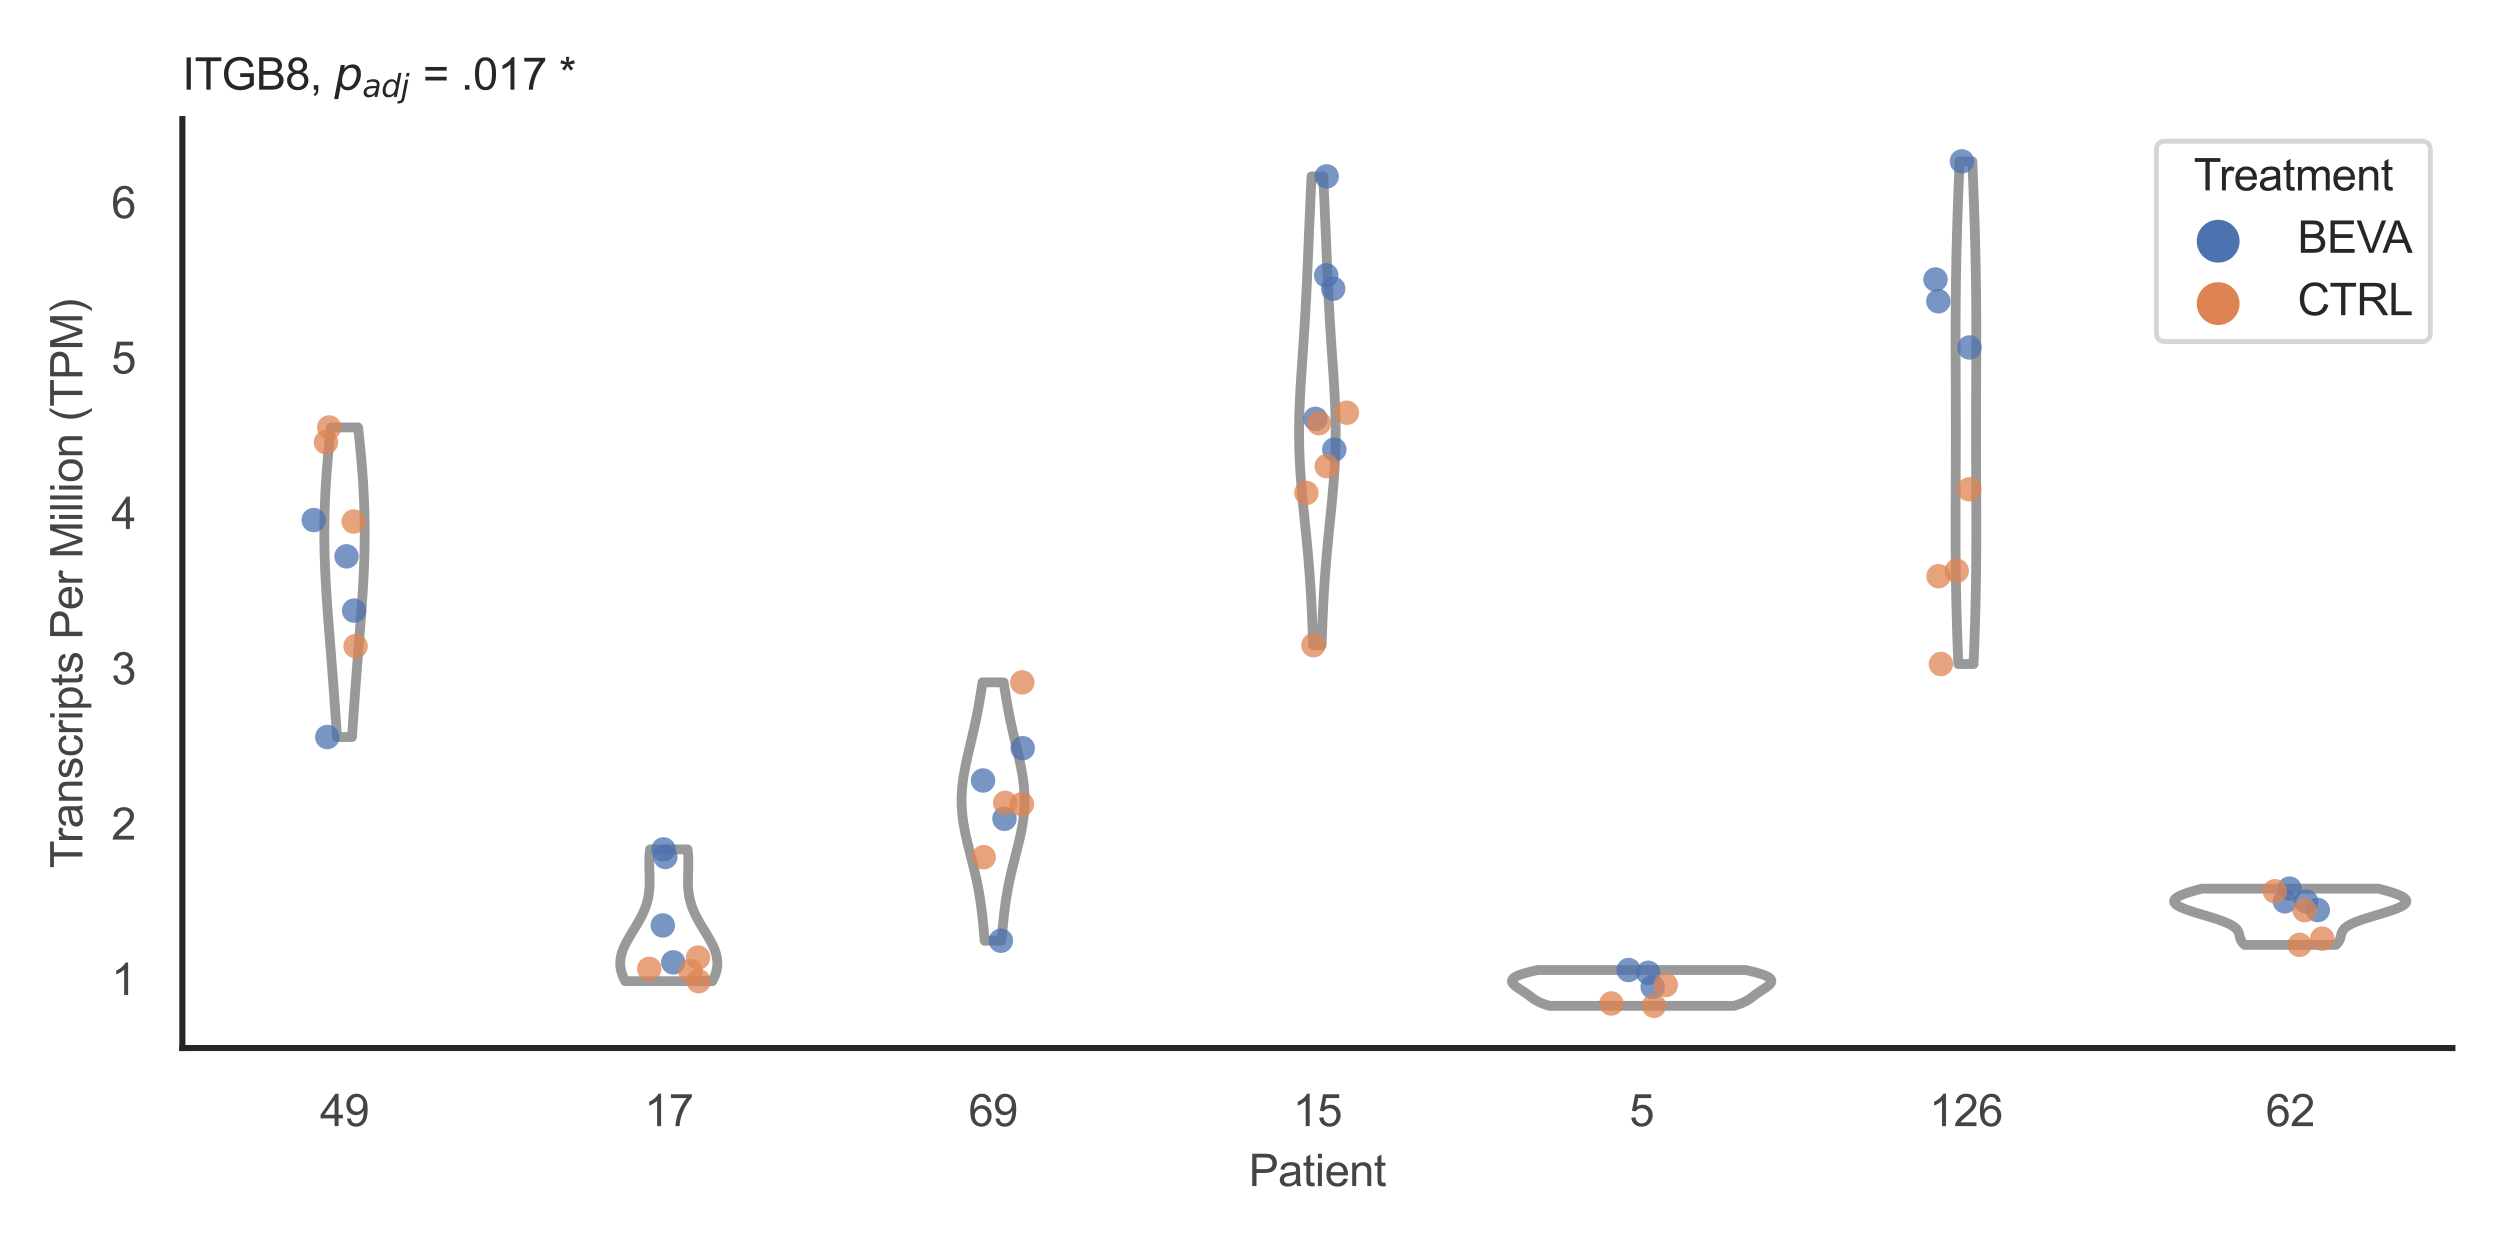 <?xml version="1.0" encoding="utf-8" standalone="no"?>
<!DOCTYPE svg PUBLIC "-//W3C//DTD SVG 1.1//EN"
  "http://www.w3.org/Graphics/SVG/1.1/DTD/svg11.dtd">
<svg xmlns:xlink="http://www.w3.org/1999/xlink" width="510.236pt" height="255.118pt" viewBox="0 0 510.236 255.118" xmlns="http://www.w3.org/2000/svg" version="1.1">
 <defs>
  <style type="text/css">*{stroke-linejoin: round; stroke-linecap: butt}</style>
 </defs>
 <g id="figure_1">
  <g id="patch_1">
   <path d="M 0 255.118 
L 510.236 255.118 
L 510.236 0 
L 0 0 
z
" style="fill: #ffffff"/>
  </g>
  <g id="axes_1">
   <g id="patch_2">
    <path d="M 37.22 213.898 
L 500.516 213.898 
L 500.516 24.32 
L 37.22 24.32 
z
" style="fill: #ffffff"/>
   </g>
   <g id="matplotlib.axis_1">
    <g id="xtick_1">
     <g id="text_1">
      <!-- 49 -->
      <g style="fill: #444444" transform="translate(65.308 229.84)scale(0.09 -0.09)">
       <defs>
        <path id="ArialMT-34" d="M 2069 0 
L 2069 1097 
L 81 1097 
L 81 1613 
L 2172 4581 
L 2631 4581 
L 2631 1613 
L 3250 1613 
L 3250 1097 
L 2631 1097 
L 2631 0 
L 2069 0 
z
M 2069 1613 
L 2069 3678 
L 634 1613 
L 2069 1613 
z
" transform="scale(0.016)"/>
        <path id="ArialMT-39" d="M 350 1059 
L 891 1109 
Q 959 728 1153 556 
Q 1347 384 1650 384 
Q 1909 384 2104 503 
Q 2300 622 2425 820 
Q 2550 1019 2634 1356 
Q 2719 1694 2719 2044 
Q 2719 2081 2716 2156 
Q 2547 1888 2255 1720 
Q 1963 1553 1622 1553 
Q 1053 1553 659 1965 
Q 266 2378 266 3053 
Q 266 3750 677 4175 
Q 1088 4600 1706 4600 
Q 2153 4600 2523 4359 
Q 2894 4119 3086 3673 
Q 3278 3228 3278 2384 
Q 3278 1506 3087 986 
Q 2897 466 2520 194 
Q 2144 -78 1638 -78 
Q 1100 -78 759 220 
Q 419 519 350 1059 
z
M 2653 3081 
Q 2653 3566 2395 3850 
Q 2138 4134 1775 4134 
Q 1400 4134 1122 3828 
Q 844 3522 844 3034 
Q 844 2597 1108 2323 
Q 1372 2050 1759 2050 
Q 2150 2050 2401 2323 
Q 2653 2597 2653 3081 
z
" transform="scale(0.016)"/>
       </defs>
       <use xlink:href="#ArialMT-34"/>
       <use xlink:href="#ArialMT-39" x="55.615"/>
      </g>
     </g>
    </g>
    <g id="xtick_2">
     <g id="text_2">
      <!-- 17 -->
      <g style="fill: #444444" transform="translate(131.493 229.84)scale(0.09 -0.09)">
       <defs>
        <path id="ArialMT-31" d="M 2384 0 
L 1822 0 
L 1822 3584 
Q 1619 3391 1289 3197 
Q 959 3003 697 2906 
L 697 3450 
Q 1169 3672 1522 3987 
Q 1875 4303 2022 4600 
L 2384 4600 
L 2384 0 
z
" transform="scale(0.016)"/>
        <path id="ArialMT-37" d="M 303 3981 
L 303 4522 
L 3269 4522 
L 3269 4084 
Q 2831 3619 2401 2847 
Q 1972 2075 1738 1259 
Q 1569 684 1522 0 
L 944 0 
Q 953 541 1156 1306 
Q 1359 2072 1739 2783 
Q 2119 3494 2547 3981 
L 303 3981 
z
" transform="scale(0.016)"/>
       </defs>
       <use xlink:href="#ArialMT-31"/>
       <use xlink:href="#ArialMT-37" x="55.615"/>
      </g>
     </g>
    </g>
    <g id="xtick_3">
     <g id="text_3">
      <!-- 69 -->
      <g style="fill: #444444" transform="translate(197.678 229.84)scale(0.09 -0.09)">
       <defs>
        <path id="ArialMT-36" d="M 3184 3459 
L 2625 3416 
Q 2550 3747 2413 3897 
Q 2184 4138 1850 4138 
Q 1581 4138 1378 3988 
Q 1113 3794 959 3422 
Q 806 3050 800 2363 
Q 1003 2672 1297 2822 
Q 1591 2972 1913 2972 
Q 2475 2972 2870 2558 
Q 3266 2144 3266 1488 
Q 3266 1056 3080 686 
Q 2894 316 2569 119 
Q 2244 -78 1831 -78 
Q 1128 -78 684 439 
Q 241 956 241 2144 
Q 241 3472 731 4075 
Q 1159 4600 1884 4600 
Q 2425 4600 2770 4297 
Q 3116 3994 3184 3459 
z
M 888 1484 
Q 888 1194 1011 928 
Q 1134 663 1356 523 
Q 1578 384 1822 384 
Q 2178 384 2434 671 
Q 2691 959 2691 1453 
Q 2691 1928 2437 2201 
Q 2184 2475 1800 2475 
Q 1419 2475 1153 2201 
Q 888 1928 888 1484 
z
" transform="scale(0.016)"/>
       </defs>
       <use xlink:href="#ArialMT-36"/>
       <use xlink:href="#ArialMT-39" x="55.615"/>
      </g>
     </g>
    </g>
    <g id="xtick_4">
     <g id="text_4">
      <!-- 15 -->
      <g style="fill: #444444" transform="translate(263.863 229.84)scale(0.09 -0.09)">
       <defs>
        <path id="ArialMT-35" d="M 266 1200 
L 856 1250 
Q 922 819 1161 601 
Q 1400 384 1738 384 
Q 2144 384 2425 690 
Q 2706 997 2706 1503 
Q 2706 1984 2436 2262 
Q 2166 2541 1728 2541 
Q 1456 2541 1237 2417 
Q 1019 2294 894 2097 
L 366 2166 
L 809 4519 
L 3088 4519 
L 3088 3981 
L 1259 3981 
L 1013 2750 
Q 1425 3038 1878 3038 
Q 2478 3038 2890 2622 
Q 3303 2206 3303 1553 
Q 3303 931 2941 478 
Q 2500 -78 1738 -78 
Q 1113 -78 717 272 
Q 322 622 266 1200 
z
" transform="scale(0.016)"/>
       </defs>
       <use xlink:href="#ArialMT-31"/>
       <use xlink:href="#ArialMT-35" x="55.615"/>
      </g>
     </g>
    </g>
    <g id="xtick_5">
     <g id="text_5">
      <!-- 5 -->
      <g style="fill: #444444" transform="translate(332.551 229.84)scale(0.09 -0.09)">
       <use xlink:href="#ArialMT-35"/>
      </g>
     </g>
    </g>
    <g id="xtick_6">
     <g id="text_6">
      <!-- 126 -->
      <g style="fill: #444444" transform="translate(393.731 229.84)scale(0.09 -0.09)">
       <defs>
        <path id="ArialMT-32" d="M 3222 541 
L 3222 0 
L 194 0 
Q 188 203 259 391 
Q 375 700 629 1000 
Q 884 1300 1366 1694 
Q 2113 2306 2375 2664 
Q 2638 3022 2638 3341 
Q 2638 3675 2398 3904 
Q 2159 4134 1775 4134 
Q 1369 4134 1125 3890 
Q 881 3647 878 3216 
L 300 3275 
Q 359 3922 746 4261 
Q 1134 4600 1788 4600 
Q 2447 4600 2831 4234 
Q 3216 3869 3216 3328 
Q 3216 3053 3103 2787 
Q 2991 2522 2730 2228 
Q 2469 1934 1863 1422 
Q 1356 997 1212 845 
Q 1069 694 975 541 
L 3222 541 
z
" transform="scale(0.016)"/>
       </defs>
       <use xlink:href="#ArialMT-31"/>
       <use xlink:href="#ArialMT-32" x="55.615"/>
       <use xlink:href="#ArialMT-36" x="111.23"/>
      </g>
     </g>
    </g>
    <g id="xtick_7">
     <g id="text_7">
      <!-- 62 -->
      <g style="fill: #444444" transform="translate(462.419 229.84)scale(0.09 -0.09)">
       <use xlink:href="#ArialMT-36"/>
       <use xlink:href="#ArialMT-32" x="55.615"/>
      </g>
     </g>
    </g>
    <g id="text_8">
     <!-- Patient -->
     <g style="fill: #444444" transform="translate(254.859 242.071)scale(0.09 -0.09)">
      <defs>
       <path id="ArialMT-50" d="M 494 0 
L 494 4581 
L 2222 4581 
Q 2678 4581 2919 4538 
Q 3256 4481 3484 4323 
Q 3713 4166 3852 3881 
Q 3991 3597 3991 3256 
Q 3991 2672 3619 2267 
Q 3247 1863 2275 1863 
L 1100 1863 
L 1100 0 
L 494 0 
z
M 1100 2403 
L 2284 2403 
Q 2872 2403 3119 2622 
Q 3366 2841 3366 3238 
Q 3366 3525 3220 3729 
Q 3075 3934 2838 4000 
Q 2684 4041 2272 4041 
L 1100 4041 
L 1100 2403 
z
" transform="scale(0.016)"/>
       <path id="ArialMT-61" d="M 2588 409 
Q 2275 144 1986 34 
Q 1697 -75 1366 -75 
Q 819 -75 525 192 
Q 231 459 231 875 
Q 231 1119 342 1320 
Q 453 1522 633 1644 
Q 813 1766 1038 1828 
Q 1203 1872 1538 1913 
Q 2219 1994 2541 2106 
Q 2544 2222 2544 2253 
Q 2544 2597 2384 2738 
Q 2169 2928 1744 2928 
Q 1347 2928 1158 2789 
Q 969 2650 878 2297 
L 328 2372 
Q 403 2725 575 2942 
Q 747 3159 1072 3276 
Q 1397 3394 1825 3394 
Q 2250 3394 2515 3294 
Q 2781 3194 2906 3042 
Q 3031 2891 3081 2659 
Q 3109 2516 3109 2141 
L 3109 1391 
Q 3109 606 3145 398 
Q 3181 191 3288 0 
L 2700 0 
Q 2613 175 2588 409 
z
M 2541 1666 
Q 2234 1541 1622 1453 
Q 1275 1403 1131 1340 
Q 988 1278 909 1158 
Q 831 1038 831 891 
Q 831 666 1001 516 
Q 1172 366 1500 366 
Q 1825 366 2078 508 
Q 2331 650 2450 897 
Q 2541 1088 2541 1459 
L 2541 1666 
z
" transform="scale(0.016)"/>
       <path id="ArialMT-74" d="M 1650 503 
L 1731 6 
Q 1494 -44 1306 -44 
Q 1000 -44 831 53 
Q 663 150 594 308 
Q 525 466 525 972 
L 525 2881 
L 113 2881 
L 113 3319 
L 525 3319 
L 525 4141 
L 1084 4478 
L 1084 3319 
L 1650 3319 
L 1650 2881 
L 1084 2881 
L 1084 941 
Q 1084 700 1114 631 
Q 1144 563 1211 522 
Q 1278 481 1403 481 
Q 1497 481 1650 503 
z
" transform="scale(0.016)"/>
       <path id="ArialMT-69" d="M 425 3934 
L 425 4581 
L 988 4581 
L 988 3934 
L 425 3934 
z
M 425 0 
L 425 3319 
L 988 3319 
L 988 0 
L 425 0 
z
" transform="scale(0.016)"/>
       <path id="ArialMT-65" d="M 2694 1069 
L 3275 997 
Q 3138 488 2766 206 
Q 2394 -75 1816 -75 
Q 1088 -75 661 373 
Q 234 822 234 1631 
Q 234 2469 665 2931 
Q 1097 3394 1784 3394 
Q 2450 3394 2872 2941 
Q 3294 2488 3294 1666 
Q 3294 1616 3291 1516 
L 816 1516 
Q 847 969 1125 678 
Q 1403 388 1819 388 
Q 2128 388 2347 550 
Q 2566 713 2694 1069 
z
M 847 1978 
L 2700 1978 
Q 2663 2397 2488 2606 
Q 2219 2931 1791 2931 
Q 1403 2931 1139 2672 
Q 875 2413 847 1978 
z
" transform="scale(0.016)"/>
       <path id="ArialMT-6e" d="M 422 0 
L 422 3319 
L 928 3319 
L 928 2847 
Q 1294 3394 1984 3394 
Q 2284 3394 2536 3286 
Q 2788 3178 2913 3003 
Q 3038 2828 3088 2588 
Q 3119 2431 3119 2041 
L 3119 0 
L 2556 0 
L 2556 2019 
Q 2556 2363 2490 2533 
Q 2425 2703 2258 2804 
Q 2091 2906 1866 2906 
Q 1506 2906 1245 2678 
Q 984 2450 984 1813 
L 984 0 
L 422 0 
z
" transform="scale(0.016)"/>
      </defs>
      <use xlink:href="#ArialMT-50"/>
      <use xlink:href="#ArialMT-61" x="66.699"/>
      <use xlink:href="#ArialMT-74" x="122.314"/>
      <use xlink:href="#ArialMT-69" x="150.098"/>
      <use xlink:href="#ArialMT-65" x="172.314"/>
      <use xlink:href="#ArialMT-6e" x="227.93"/>
      <use xlink:href="#ArialMT-74" x="283.545"/>
     </g>
    </g>
   </g>
   <g id="matplotlib.axis_2">
    <g id="ytick_1">
     <g id="text_9">
      <!-- 1 -->
      <g style="fill: #444444" transform="translate(22.715 203.068)scale(0.09 -0.09)">
       <use xlink:href="#ArialMT-31"/>
      </g>
     </g>
    </g>
    <g id="ytick_2">
     <g id="text_10">
      <!-- 2 -->
      <g style="fill: #444444" transform="translate(22.715 171.361)scale(0.09 -0.09)">
       <use xlink:href="#ArialMT-32"/>
      </g>
     </g>
    </g>
    <g id="ytick_3">
     <g id="text_11">
      <!-- 3 -->
      <g style="fill: #444444" transform="translate(22.715 139.653)scale(0.09 -0.09)">
       <defs>
        <path id="ArialMT-33" d="M 269 1209 
L 831 1284 
Q 928 806 1161 595 
Q 1394 384 1728 384 
Q 2125 384 2398 659 
Q 2672 934 2672 1341 
Q 2672 1728 2419 1979 
Q 2166 2231 1775 2231 
Q 1616 2231 1378 2169 
L 1441 2663 
Q 1497 2656 1531 2656 
Q 1891 2656 2178 2843 
Q 2466 3031 2466 3422 
Q 2466 3731 2256 3934 
Q 2047 4138 1716 4138 
Q 1388 4138 1169 3931 
Q 950 3725 888 3313 
L 325 3413 
Q 428 3978 793 4289 
Q 1159 4600 1703 4600 
Q 2078 4600 2393 4439 
Q 2709 4278 2876 4000 
Q 3044 3722 3044 3409 
Q 3044 3113 2884 2869 
Q 2725 2625 2413 2481 
Q 2819 2388 3044 2092 
Q 3269 1797 3269 1353 
Q 3269 753 2831 336 
Q 2394 -81 1725 -81 
Q 1122 -81 723 278 
Q 325 638 269 1209 
z
" transform="scale(0.016)"/>
       </defs>
       <use xlink:href="#ArialMT-33"/>
      </g>
     </g>
    </g>
    <g id="ytick_4">
     <g id="text_12">
      <!-- 4 -->
      <g style="fill: #444444" transform="translate(22.715 107.946)scale(0.09 -0.09)">
       <use xlink:href="#ArialMT-34"/>
      </g>
     </g>
    </g>
    <g id="ytick_5">
     <g id="text_13">
      <!-- 5 -->
      <g style="fill: #444444" transform="translate(22.715 76.238)scale(0.09 -0.09)">
       <use xlink:href="#ArialMT-35"/>
      </g>
     </g>
    </g>
    <g id="ytick_6">
     <g id="text_14">
      <!-- 6 -->
      <g style="fill: #444444" transform="translate(22.715 44.531)scale(0.09 -0.09)">
       <use xlink:href="#ArialMT-36"/>
      </g>
     </g>
    </g>
    <g id="text_15">
     <!-- Transcripts Per Million (TPM) -->
     <g style="fill: #444444" transform="translate(16.821 177.194)rotate(-90)scale(0.09 -0.09)">
      <defs>
       <path id="ArialMT-54" d="M 1659 0 
L 1659 4041 
L 150 4041 
L 150 4581 
L 3781 4581 
L 3781 4041 
L 2266 4041 
L 2266 0 
L 1659 0 
z
" transform="scale(0.016)"/>
       <path id="ArialMT-72" d="M 416 0 
L 416 3319 
L 922 3319 
L 922 2816 
Q 1116 3169 1280 3281 
Q 1444 3394 1641 3394 
Q 1925 3394 2219 3213 
L 2025 2691 
Q 1819 2813 1613 2813 
Q 1428 2813 1281 2702 
Q 1134 2591 1072 2394 
Q 978 2094 978 1738 
L 978 0 
L 416 0 
z
" transform="scale(0.016)"/>
       <path id="ArialMT-73" d="M 197 991 
L 753 1078 
Q 800 744 1014 566 
Q 1228 388 1613 388 
Q 2000 388 2187 545 
Q 2375 703 2375 916 
Q 2375 1106 2209 1216 
Q 2094 1291 1634 1406 
Q 1016 1563 777 1677 
Q 538 1791 414 1992 
Q 291 2194 291 2438 
Q 291 2659 392 2848 
Q 494 3038 669 3163 
Q 800 3259 1026 3326 
Q 1253 3394 1513 3394 
Q 1903 3394 2198 3281 
Q 2494 3169 2634 2976 
Q 2775 2784 2828 2463 
L 2278 2388 
Q 2241 2644 2061 2787 
Q 1881 2931 1553 2931 
Q 1166 2931 1000 2803 
Q 834 2675 834 2503 
Q 834 2394 903 2306 
Q 972 2216 1119 2156 
Q 1203 2125 1616 2013 
Q 2213 1853 2448 1751 
Q 2684 1650 2818 1456 
Q 2953 1263 2953 975 
Q 2953 694 2789 445 
Q 2625 197 2315 61 
Q 2006 -75 1616 -75 
Q 969 -75 630 194 
Q 291 463 197 991 
z
" transform="scale(0.016)"/>
       <path id="ArialMT-63" d="M 2588 1216 
L 3141 1144 
Q 3050 572 2676 248 
Q 2303 -75 1759 -75 
Q 1078 -75 664 370 
Q 250 816 250 1647 
Q 250 2184 428 2587 
Q 606 2991 970 3192 
Q 1334 3394 1763 3394 
Q 2303 3394 2647 3120 
Q 2991 2847 3088 2344 
L 2541 2259 
Q 2463 2594 2264 2762 
Q 2066 2931 1784 2931 
Q 1359 2931 1093 2626 
Q 828 2322 828 1663 
Q 828 994 1084 691 
Q 1341 388 1753 388 
Q 2084 388 2306 591 
Q 2528 794 2588 1216 
z
" transform="scale(0.016)"/>
       <path id="ArialMT-70" d="M 422 -1272 
L 422 3319 
L 934 3319 
L 934 2888 
Q 1116 3141 1344 3267 
Q 1572 3394 1897 3394 
Q 2322 3394 2647 3175 
Q 2972 2956 3137 2557 
Q 3303 2159 3303 1684 
Q 3303 1175 3120 767 
Q 2938 359 2589 142 
Q 2241 -75 1856 -75 
Q 1575 -75 1351 44 
Q 1128 163 984 344 
L 984 -1272 
L 422 -1272 
z
M 931 1641 
Q 931 1000 1190 694 
Q 1450 388 1819 388 
Q 2194 388 2461 705 
Q 2728 1022 2728 1688 
Q 2728 2322 2467 2637 
Q 2206 2953 1844 2953 
Q 1484 2953 1207 2617 
Q 931 2281 931 1641 
z
" transform="scale(0.016)"/>
       <path id="ArialMT-20" transform="scale(0.016)"/>
       <path id="ArialMT-4d" d="M 475 0 
L 475 4581 
L 1388 4581 
L 2472 1338 
Q 2622 884 2691 659 
Q 2769 909 2934 1394 
L 4031 4581 
L 4847 4581 
L 4847 0 
L 4263 0 
L 4263 3834 
L 2931 0 
L 2384 0 
L 1059 3900 
L 1059 0 
L 475 0 
z
" transform="scale(0.016)"/>
       <path id="ArialMT-6c" d="M 409 0 
L 409 4581 
L 972 4581 
L 972 0 
L 409 0 
z
" transform="scale(0.016)"/>
       <path id="ArialMT-6f" d="M 213 1659 
Q 213 2581 725 3025 
Q 1153 3394 1769 3394 
Q 2453 3394 2887 2945 
Q 3322 2497 3322 1706 
Q 3322 1066 3130 698 
Q 2938 331 2570 128 
Q 2203 -75 1769 -75 
Q 1072 -75 642 372 
Q 213 819 213 1659 
z
M 791 1659 
Q 791 1022 1069 705 
Q 1347 388 1769 388 
Q 2188 388 2466 706 
Q 2744 1025 2744 1678 
Q 2744 2294 2464 2611 
Q 2184 2928 1769 2928 
Q 1347 2928 1069 2612 
Q 791 2297 791 1659 
z
" transform="scale(0.016)"/>
       <path id="ArialMT-28" d="M 1497 -1347 
Q 1031 -759 709 28 
Q 388 816 388 1659 
Q 388 2403 628 3084 
Q 909 3875 1497 4659 
L 1900 4659 
Q 1522 4009 1400 3731 
Q 1209 3300 1100 2831 
Q 966 2247 966 1656 
Q 966 153 1900 -1347 
L 1497 -1347 
z
" transform="scale(0.016)"/>
       <path id="ArialMT-29" d="M 791 -1347 
L 388 -1347 
Q 1322 153 1322 1656 
Q 1322 2244 1188 2822 
Q 1081 3291 891 3722 
Q 769 4003 388 4659 
L 791 4659 
Q 1378 3875 1659 3084 
Q 1900 2403 1900 1659 
Q 1900 816 1576 28 
Q 1253 -759 791 -1347 
z
" transform="scale(0.016)"/>
      </defs>
      <use xlink:href="#ArialMT-54"/>
      <use xlink:href="#ArialMT-72" x="57.334"/>
      <use xlink:href="#ArialMT-61" x="90.635"/>
      <use xlink:href="#ArialMT-6e" x="146.25"/>
      <use xlink:href="#ArialMT-73" x="201.865"/>
      <use xlink:href="#ArialMT-63" x="251.865"/>
      <use xlink:href="#ArialMT-72" x="301.865"/>
      <use xlink:href="#ArialMT-69" x="335.166"/>
      <use xlink:href="#ArialMT-70" x="357.383"/>
      <use xlink:href="#ArialMT-74" x="412.998"/>
      <use xlink:href="#ArialMT-73" x="440.781"/>
      <use xlink:href="#ArialMT-20" x="490.781"/>
      <use xlink:href="#ArialMT-50" x="518.564"/>
      <use xlink:href="#ArialMT-65" x="585.264"/>
      <use xlink:href="#ArialMT-72" x="640.879"/>
      <use xlink:href="#ArialMT-20" x="674.18"/>
      <use xlink:href="#ArialMT-4d" x="701.963"/>
      <use xlink:href="#ArialMT-69" x="785.264"/>
      <use xlink:href="#ArialMT-6c" x="807.48"/>
      <use xlink:href="#ArialMT-6c" x="829.697"/>
      <use xlink:href="#ArialMT-69" x="851.914"/>
      <use xlink:href="#ArialMT-6f" x="874.131"/>
      <use xlink:href="#ArialMT-6e" x="929.746"/>
      <use xlink:href="#ArialMT-20" x="985.361"/>
      <use xlink:href="#ArialMT-28" x="1013.145"/>
      <use xlink:href="#ArialMT-54" x="1046.445"/>
      <use xlink:href="#ArialMT-50" x="1107.529"/>
      <use xlink:href="#ArialMT-4d" x="1174.229"/>
      <use xlink:href="#ArialMT-29" x="1257.529"/>
     </g>
    </g>
   </g>
   <g id="PolyCollection_1">
    <defs>
     <path id="m3188d6c10a" d="M 71.841 -104.693 
L 68.784 -104.693 
L 68.741 -105.332 
L 68.698 -105.97 
L 68.654 -106.608 
L 68.611 -107.246 
L 68.567 -107.885 
L 68.523 -108.523 
L 68.479 -109.161 
L 68.435 -109.799 
L 68.39 -110.438 
L 68.345 -111.076 
L 68.3 -111.714 
L 68.254 -112.352 
L 68.208 -112.991 
L 68.162 -113.629 
L 68.115 -114.267 
L 68.068 -114.905 
L 68.02 -115.544 
L 67.973 -116.182 
L 67.924 -116.82 
L 67.876 -117.458 
L 67.827 -118.097 
L 67.777 -118.735 
L 67.727 -119.373 
L 67.677 -120.011 
L 67.627 -120.65 
L 67.577 -121.288 
L 67.526 -121.926 
L 67.475 -122.564 
L 67.424 -123.203 
L 67.373 -123.841 
L 67.322 -124.479 
L 67.272 -125.117 
L 67.221 -125.756 
L 67.171 -126.394 
L 67.121 -127.032 
L 67.071 -127.67 
L 67.022 -128.309 
L 66.973 -128.947 
L 66.925 -129.585 
L 66.878 -130.223 
L 66.832 -130.862 
L 66.786 -131.5 
L 66.742 -132.138 
L 66.699 -132.776 
L 66.656 -133.415 
L 66.616 -134.053 
L 66.576 -134.691 
L 66.538 -135.329 
L 66.502 -135.968 
L 66.467 -136.606 
L 66.434 -137.244 
L 66.403 -137.882 
L 66.373 -138.521 
L 66.346 -139.159 
L 66.321 -139.797 
L 66.297 -140.435 
L 66.276 -141.074 
L 66.258 -141.712 
L 66.241 -142.35 
L 66.227 -142.988 
L 66.215 -143.627 
L 66.206 -144.265 
L 66.199 -144.903 
L 66.195 -145.541 
L 66.193 -146.18 
L 66.194 -146.818 
L 66.198 -147.456 
L 66.204 -148.094 
L 66.212 -148.733 
L 66.223 -149.371 
L 66.237 -150.009 
L 66.253 -150.647 
L 66.272 -151.286 
L 66.294 -151.924 
L 66.317 -152.562 
L 66.344 -153.2 
L 66.372 -153.839 
L 66.404 -154.477 
L 66.437 -155.115 
L 66.473 -155.753 
L 66.511 -156.392 
L 66.552 -157.03 
L 66.595 -157.668 
L 66.64 -158.306 
L 66.687 -158.945 
L 66.736 -159.583 
L 66.788 -160.221 
L 66.841 -160.859 
L 66.897 -161.498 
L 66.954 -162.136 
L 67.013 -162.774 
L 67.074 -163.412 
L 67.137 -164.051 
L 67.202 -164.689 
L 67.268 -165.327 
L 67.336 -165.965 
L 67.405 -166.604 
L 67.475 -167.242 
L 67.547 -167.88 
L 73.078 -167.88 
L 73.078 -167.88 
L 73.15 -167.242 
L 73.221 -166.604 
L 73.29 -165.965 
L 73.357 -165.327 
L 73.423 -164.689 
L 73.488 -164.051 
L 73.551 -163.412 
L 73.612 -162.774 
L 73.671 -162.136 
L 73.728 -161.498 
L 73.784 -160.859 
L 73.837 -160.221 
L 73.889 -159.583 
L 73.938 -158.945 
L 73.985 -158.306 
L 74.03 -157.668 
L 74.073 -157.03 
L 74.114 -156.392 
L 74.152 -155.753 
L 74.188 -155.115 
L 74.222 -154.477 
L 74.253 -153.839 
L 74.282 -153.2 
L 74.308 -152.562 
L 74.332 -151.924 
L 74.353 -151.286 
L 74.372 -150.647 
L 74.388 -150.009 
L 74.402 -149.371 
L 74.413 -148.733 
L 74.422 -148.094 
L 74.427 -147.456 
L 74.431 -146.818 
L 74.432 -146.18 
L 74.43 -145.541 
L 74.426 -144.903 
L 74.419 -144.265 
L 74.41 -143.627 
L 74.398 -142.988 
L 74.384 -142.35 
L 74.368 -141.712 
L 74.349 -141.074 
L 74.328 -140.435 
L 74.305 -139.797 
L 74.279 -139.159 
L 74.252 -138.521 
L 74.223 -137.882 
L 74.191 -137.244 
L 74.158 -136.606 
L 74.123 -135.968 
L 74.087 -135.329 
L 74.049 -134.691 
L 74.01 -134.053 
L 73.969 -133.415 
L 73.927 -132.776 
L 73.883 -132.138 
L 73.839 -131.5 
L 73.793 -130.862 
L 73.747 -130.223 
L 73.7 -129.585 
L 73.652 -128.947 
L 73.603 -128.309 
L 73.554 -127.67 
L 73.505 -127.032 
L 73.455 -126.394 
L 73.404 -125.756 
L 73.354 -125.117 
L 73.303 -124.479 
L 73.252 -123.841 
L 73.201 -123.203 
L 73.15 -122.564 
L 73.099 -121.926 
L 73.049 -121.288 
L 72.998 -120.65 
L 72.948 -120.011 
L 72.898 -119.373 
L 72.848 -118.735 
L 72.799 -118.097 
L 72.75 -117.458 
L 72.701 -116.82 
L 72.653 -116.182 
L 72.605 -115.544 
L 72.557 -114.905 
L 72.51 -114.267 
L 72.463 -113.629 
L 72.417 -112.991 
L 72.371 -112.352 
L 72.325 -111.714 
L 72.28 -111.076 
L 72.235 -110.438 
L 72.191 -109.799 
L 72.146 -109.161 
L 72.102 -108.523 
L 72.058 -107.885 
L 72.014 -107.246 
L 71.971 -106.608 
L 71.928 -105.97 
L 71.884 -105.332 
L 71.841 -104.693 
z
" style="stroke: #999999; stroke-width: 2"/>
    </defs>
    <g clip-path="url(#pbc3a974512)">
     <use xlink:href="#m3188d6c10a" x="0" y="255.118" style="fill: #ffffff; stroke: #999999; stroke-width: 2"/>
    </g>
   </g>
   <g id="PolyCollection_2">
    <defs>
     <path id="m64ef4cb7d3" d="M 145.389 -54.872 
L 127.607 -54.872 
L 127.466 -55.143 
L 127.334 -55.415 
L 127.212 -55.687 
L 127.1 -55.958 
L 126.998 -56.23 
L 126.908 -56.501 
L 126.828 -56.773 
L 126.759 -57.045 
L 126.702 -57.316 
L 126.657 -57.588 
L 126.623 -57.86 
L 126.601 -58.131 
L 126.59 -58.403 
L 126.591 -58.674 
L 126.603 -58.946 
L 126.627 -59.218 
L 126.662 -59.489 
L 126.708 -59.761 
L 126.764 -60.033 
L 126.83 -60.304 
L 126.907 -60.576 
L 126.993 -60.847 
L 127.088 -61.119 
L 127.191 -61.391 
L 127.303 -61.662 
L 127.422 -61.934 
L 127.549 -62.206 
L 127.682 -62.477 
L 127.821 -62.749 
L 127.965 -63.02 
L 128.114 -63.292 
L 128.267 -63.564 
L 128.424 -63.835 
L 128.584 -64.107 
L 128.746 -64.379 
L 128.91 -64.65 
L 129.075 -64.922 
L 129.241 -65.193 
L 129.406 -65.465 
L 129.571 -65.737 
L 129.736 -66.008 
L 129.898 -66.28 
L 130.058 -66.551 
L 130.216 -66.823 
L 130.371 -67.095 
L 130.523 -67.366 
L 130.67 -67.638 
L 130.813 -67.91 
L 130.952 -68.181 
L 131.086 -68.453 
L 131.215 -68.724 
L 131.338 -68.996 
L 131.456 -69.268 
L 131.568 -69.539 
L 131.674 -69.811 
L 131.774 -70.083 
L 131.868 -70.354 
L 131.955 -70.626 
L 132.037 -70.897 
L 132.112 -71.169 
L 132.181 -71.441 
L 132.244 -71.712 
L 132.3 -71.984 
L 132.351 -72.256 
L 132.396 -72.527 
L 132.436 -72.799 
L 132.47 -73.07 
L 132.499 -73.342 
L 132.524 -73.614 
L 132.543 -73.885 
L 132.559 -74.157 
L 132.57 -74.429 
L 132.578 -74.7 
L 132.583 -74.972 
L 132.585 -75.243 
L 132.584 -75.515 
L 132.58 -75.787 
L 132.576 -76.058 
L 132.569 -76.33 
L 132.562 -76.601 
L 132.554 -76.873 
L 132.545 -77.145 
L 132.537 -77.416 
L 132.529 -77.688 
L 132.522 -77.96 
L 132.516 -78.231 
L 132.511 -78.503 
L 132.508 -78.774 
L 132.508 -79.046 
L 132.509 -79.318 
L 132.514 -79.589 
L 132.521 -79.861 
L 132.531 -80.133 
L 132.544 -80.404 
L 132.561 -80.676 
L 132.581 -80.947 
L 132.605 -81.219 
L 132.632 -81.491 
L 132.664 -81.762 
L 140.332 -81.762 
L 140.332 -81.762 
L 140.363 -81.491 
L 140.391 -81.219 
L 140.415 -80.947 
L 140.435 -80.676 
L 140.452 -80.404 
L 140.465 -80.133 
L 140.475 -79.861 
L 140.482 -79.589 
L 140.486 -79.318 
L 140.488 -79.046 
L 140.487 -78.774 
L 140.484 -78.503 
L 140.48 -78.231 
L 140.474 -77.96 
L 140.467 -77.688 
L 140.459 -77.416 
L 140.45 -77.145 
L 140.442 -76.873 
L 140.434 -76.601 
L 140.426 -76.33 
L 140.42 -76.058 
L 140.415 -75.787 
L 140.412 -75.515 
L 140.411 -75.243 
L 140.413 -74.972 
L 140.417 -74.7 
L 140.425 -74.429 
L 140.437 -74.157 
L 140.452 -73.885 
L 140.472 -73.614 
L 140.496 -73.342 
L 140.525 -73.07 
L 140.56 -72.799 
L 140.599 -72.527 
L 140.644 -72.256 
L 140.695 -71.984 
L 140.752 -71.712 
L 140.815 -71.441 
L 140.884 -71.169 
L 140.959 -70.897 
L 141.04 -70.626 
L 141.128 -70.354 
L 141.221 -70.083 
L 141.321 -69.811 
L 141.427 -69.539 
L 141.539 -69.268 
L 141.657 -68.996 
L 141.781 -68.724 
L 141.909 -68.453 
L 142.043 -68.181 
L 142.182 -67.91 
L 142.325 -67.638 
L 142.473 -67.366 
L 142.624 -67.095 
L 142.779 -66.823 
L 142.937 -66.551 
L 143.098 -66.28 
L 143.26 -66.008 
L 143.424 -65.737 
L 143.589 -65.465 
L 143.755 -65.193 
L 143.921 -64.922 
L 144.086 -64.65 
L 144.25 -64.379 
L 144.412 -64.107 
L 144.572 -63.835 
L 144.728 -63.564 
L 144.882 -63.292 
L 145.031 -63.02 
L 145.175 -62.749 
L 145.314 -62.477 
L 145.447 -62.206 
L 145.573 -61.934 
L 145.693 -61.662 
L 145.804 -61.391 
L 145.908 -61.119 
L 146.003 -60.847 
L 146.089 -60.576 
L 146.165 -60.304 
L 146.232 -60.033 
L 146.288 -59.761 
L 146.334 -59.489 
L 146.368 -59.218 
L 146.392 -58.946 
L 146.405 -58.674 
L 146.405 -58.403 
L 146.395 -58.131 
L 146.373 -57.86 
L 146.339 -57.588 
L 146.293 -57.316 
L 146.236 -57.045 
L 146.168 -56.773 
L 146.088 -56.501 
L 145.997 -56.23 
L 145.896 -55.958 
L 145.784 -55.687 
L 145.662 -55.415 
L 145.53 -55.143 
L 145.389 -54.872 
z
" style="stroke: #999999; stroke-width: 2"/>
    </defs>
    <g clip-path="url(#pbc3a974512)">
     <use xlink:href="#m64ef4cb7d3" x="0" y="255.118" style="fill: #ffffff; stroke: #999999; stroke-width: 2"/>
    </g>
   </g>
   <g id="PolyCollection_3">
    <defs>
     <path id="m772835a354" d="M 204.408 -63.121 
L 200.958 -63.121 
L 200.912 -63.654 
L 200.866 -64.187 
L 200.819 -64.719 
L 200.771 -65.252 
L 200.722 -65.784 
L 200.672 -66.317 
L 200.62 -66.849 
L 200.566 -67.382 
L 200.509 -67.915 
L 200.45 -68.447 
L 200.388 -68.98 
L 200.323 -69.512 
L 200.255 -70.045 
L 200.183 -70.577 
L 200.107 -71.11 
L 200.027 -71.643 
L 199.942 -72.175 
L 199.853 -72.708 
L 199.76 -73.24 
L 199.662 -73.773 
L 199.56 -74.306 
L 199.453 -74.838 
L 199.342 -75.371 
L 199.227 -75.903 
L 199.108 -76.436 
L 198.985 -76.968 
L 198.859 -77.501 
L 198.73 -78.034 
L 198.598 -78.566 
L 198.465 -79.099 
L 198.33 -79.631 
L 198.194 -80.164 
L 198.057 -80.696 
L 197.921 -81.229 
L 197.786 -81.762 
L 197.652 -82.294 
L 197.521 -82.827 
L 197.393 -83.359 
L 197.268 -83.892 
L 197.148 -84.425 
L 197.033 -84.957 
L 196.924 -85.49 
L 196.821 -86.022 
L 196.725 -86.555 
L 196.637 -87.087 
L 196.557 -87.62 
L 196.485 -88.153 
L 196.423 -88.685 
L 196.37 -89.218 
L 196.326 -89.75 
L 196.293 -90.283 
L 196.27 -90.815 
L 196.257 -91.348 
L 196.254 -91.881 
L 196.261 -92.413 
L 196.279 -92.946 
L 196.306 -93.478 
L 196.344 -94.011 
L 196.39 -94.544 
L 196.446 -95.076 
L 196.511 -95.609 
L 196.583 -96.141 
L 196.664 -96.674 
L 196.751 -97.206 
L 196.845 -97.739 
L 196.946 -98.272 
L 197.051 -98.804 
L 197.162 -99.337 
L 197.276 -99.869 
L 197.394 -100.402 
L 197.515 -100.934 
L 197.638 -101.467 
L 197.763 -102 
L 197.889 -102.532 
L 198.016 -103.065 
L 198.143 -103.597 
L 198.269 -104.13 
L 198.394 -104.663 
L 198.519 -105.195 
L 198.641 -105.728 
L 198.762 -106.26 
L 198.881 -106.793 
L 198.997 -107.325 
L 199.111 -107.858 
L 199.222 -108.391 
L 199.331 -108.923 
L 199.437 -109.456 
L 199.54 -109.988 
L 199.64 -110.521 
L 199.738 -111.053 
L 199.833 -111.586 
L 199.926 -112.119 
L 200.016 -112.651 
L 200.104 -113.184 
L 200.19 -113.716 
L 200.274 -114.249 
L 200.356 -114.782 
L 200.436 -115.314 
L 200.515 -115.847 
L 204.851 -115.847 
L 204.851 -115.847 
L 204.93 -115.314 
L 205.01 -114.782 
L 205.092 -114.249 
L 205.176 -113.716 
L 205.262 -113.184 
L 205.35 -112.651 
L 205.44 -112.119 
L 205.533 -111.586 
L 205.628 -111.053 
L 205.726 -110.521 
L 205.826 -109.988 
L 205.929 -109.456 
L 206.035 -108.923 
L 206.144 -108.391 
L 206.255 -107.858 
L 206.369 -107.325 
L 206.485 -106.793 
L 206.604 -106.26 
L 206.725 -105.728 
L 206.847 -105.195 
L 206.972 -104.663 
L 207.097 -104.13 
L 207.223 -103.597 
L 207.35 -103.065 
L 207.477 -102.532 
L 207.603 -102 
L 207.727 -101.467 
L 207.851 -100.934 
L 207.972 -100.402 
L 208.09 -99.869 
L 208.204 -99.337 
L 208.315 -98.804 
L 208.42 -98.272 
L 208.52 -97.739 
L 208.615 -97.206 
L 208.702 -96.674 
L 208.783 -96.141 
L 208.855 -95.609 
L 208.92 -95.076 
L 208.976 -94.544 
L 209.022 -94.011 
L 209.06 -93.478 
L 209.087 -92.946 
L 209.105 -92.413 
L 209.112 -91.881 
L 209.109 -91.348 
L 209.096 -90.815 
L 209.073 -90.283 
L 209.039 -89.75 
L 208.996 -89.218 
L 208.943 -88.685 
L 208.88 -88.153 
L 208.809 -87.62 
L 208.729 -87.087 
L 208.641 -86.555 
L 208.545 -86.022 
L 208.442 -85.49 
L 208.333 -84.957 
L 208.218 -84.425 
L 208.097 -83.892 
L 207.973 -83.359 
L 207.845 -82.827 
L 207.713 -82.294 
L 207.58 -81.762 
L 207.445 -81.229 
L 207.309 -80.696 
L 207.172 -80.164 
L 207.036 -79.631 
L 206.901 -79.099 
L 206.768 -78.566 
L 206.636 -78.034 
L 206.507 -77.501 
L 206.381 -76.968 
L 206.258 -76.436 
L 206.139 -75.903 
L 206.024 -75.371 
L 205.913 -74.838 
L 205.806 -74.306 
L 205.704 -73.773 
L 205.606 -73.24 
L 205.513 -72.708 
L 205.424 -72.175 
L 205.339 -71.643 
L 205.259 -71.11 
L 205.183 -70.577 
L 205.111 -70.045 
L 205.042 -69.512 
L 204.977 -68.98 
L 204.916 -68.447 
L 204.857 -67.915 
L 204.8 -67.382 
L 204.746 -66.849 
L 204.694 -66.317 
L 204.644 -65.784 
L 204.595 -65.252 
L 204.547 -64.719 
L 204.5 -64.187 
L 204.454 -63.654 
L 204.408 -63.121 
z
" style="stroke: #999999; stroke-width: 2"/>
    </defs>
    <g clip-path="url(#pbc3a974512)">
     <use xlink:href="#m772835a354" x="0" y="255.118" style="fill: #ffffff; stroke: #999999; stroke-width: 2"/>
    </g>
   </g>
   <g id="PolyCollection_4">
    <defs>
     <path id="m7d3f0e9437" d="M 269.738 -123.437 
L 267.998 -123.437 
L 267.966 -124.404 
L 267.933 -125.37 
L 267.899 -126.337 
L 267.863 -127.303 
L 267.824 -128.27 
L 267.784 -129.236 
L 267.741 -130.203 
L 267.696 -131.169 
L 267.647 -132.136 
L 267.595 -133.102 
L 267.54 -134.068 
L 267.482 -135.035 
L 267.419 -136.001 
L 267.354 -136.968 
L 267.284 -137.934 
L 267.211 -138.901 
L 267.133 -139.867 
L 267.053 -140.834 
L 266.969 -141.8 
L 266.882 -142.767 
L 266.792 -143.733 
L 266.699 -144.699 
L 266.604 -145.666 
L 266.508 -146.632 
L 266.411 -147.599 
L 266.313 -148.565 
L 266.215 -149.532 
L 266.117 -150.498 
L 266.021 -151.465 
L 265.927 -152.431 
L 265.835 -153.398 
L 265.747 -154.364 
L 265.662 -155.33 
L 265.583 -156.297 
L 265.508 -157.263 
L 265.439 -158.23 
L 265.376 -159.196 
L 265.32 -160.163 
L 265.27 -161.129 
L 265.228 -162.096 
L 265.194 -163.062 
L 265.167 -164.029 
L 265.149 -164.995 
L 265.138 -165.961 
L 265.135 -166.928 
L 265.139 -167.894 
L 265.151 -168.861 
L 265.17 -169.827 
L 265.196 -170.794 
L 265.228 -171.76 
L 265.266 -172.727 
L 265.309 -173.693 
L 265.357 -174.66 
L 265.409 -175.626 
L 265.465 -176.592 
L 265.524 -177.559 
L 265.586 -178.525 
L 265.65 -179.492 
L 265.715 -180.458 
L 265.78 -181.425 
L 265.847 -182.391 
L 265.913 -183.358 
L 265.979 -184.324 
L 266.044 -185.291 
L 266.108 -186.257 
L 266.17 -187.223 
L 266.231 -188.19 
L 266.29 -189.156 
L 266.348 -190.123 
L 266.404 -191.089 
L 266.458 -192.056 
L 266.51 -193.022 
L 266.56 -193.989 
L 266.609 -194.955 
L 266.656 -195.921 
L 266.701 -196.888 
L 266.746 -197.854 
L 266.789 -198.821 
L 266.832 -199.787 
L 266.873 -200.754 
L 266.915 -201.72 
L 266.955 -202.687 
L 266.996 -203.653 
L 267.036 -204.62 
L 267.076 -205.586 
L 267.117 -206.552 
L 267.157 -207.519 
L 267.198 -208.485 
L 267.239 -209.452 
L 267.281 -210.418 
L 267.323 -211.385 
L 267.365 -212.351 
L 267.408 -213.318 
L 267.452 -214.284 
L 267.495 -215.251 
L 267.539 -216.217 
L 267.584 -217.183 
L 267.629 -218.15 
L 267.674 -219.116 
L 270.063 -219.116 
L 270.063 -219.116 
L 270.108 -218.15 
L 270.152 -217.183 
L 270.197 -216.217 
L 270.241 -215.251 
L 270.285 -214.284 
L 270.328 -213.318 
L 270.371 -212.351 
L 270.413 -211.385 
L 270.455 -210.418 
L 270.497 -209.452 
L 270.538 -208.485 
L 270.579 -207.519 
L 270.62 -206.552 
L 270.66 -205.586 
L 270.7 -204.62 
L 270.741 -203.653 
L 270.781 -202.687 
L 270.822 -201.72 
L 270.863 -200.754 
L 270.905 -199.787 
L 270.947 -198.821 
L 270.99 -197.854 
L 271.035 -196.888 
L 271.081 -195.921 
L 271.128 -194.955 
L 271.176 -193.989 
L 271.227 -193.022 
L 271.279 -192.056 
L 271.333 -191.089 
L 271.388 -190.123 
L 271.446 -189.156 
L 271.505 -188.19 
L 271.566 -187.223 
L 271.629 -186.257 
L 271.693 -185.291 
L 271.758 -184.324 
L 271.823 -183.358 
L 271.89 -182.391 
L 271.956 -181.425 
L 272.022 -180.458 
L 272.087 -179.492 
L 272.15 -178.525 
L 272.212 -177.559 
L 272.271 -176.592 
L 272.327 -175.626 
L 272.379 -174.66 
L 272.427 -173.693 
L 272.471 -172.727 
L 272.508 -171.76 
L 272.541 -170.794 
L 272.566 -169.827 
L 272.585 -168.861 
L 272.597 -167.894 
L 272.602 -166.928 
L 272.598 -165.961 
L 272.588 -164.995 
L 272.569 -164.029 
L 272.542 -163.062 
L 272.508 -162.096 
L 272.466 -161.129 
L 272.417 -160.163 
L 272.36 -159.196 
L 272.298 -158.23 
L 272.228 -157.263 
L 272.154 -156.297 
L 272.074 -155.33 
L 271.989 -154.364 
L 271.901 -153.398 
L 271.809 -152.431 
L 271.715 -151.465 
L 271.619 -150.498 
L 271.522 -149.532 
L 271.424 -148.565 
L 271.326 -147.599 
L 271.228 -146.632 
L 271.132 -145.666 
L 271.037 -144.699 
L 270.945 -143.733 
L 270.855 -142.767 
L 270.767 -141.8 
L 270.683 -140.834 
L 270.603 -139.867 
L 270.526 -138.901 
L 270.452 -137.934 
L 270.383 -136.968 
L 270.317 -136.001 
L 270.255 -135.035 
L 270.196 -134.068 
L 270.141 -133.102 
L 270.089 -132.136 
L 270.041 -131.169 
L 269.995 -130.203 
L 269.952 -129.236 
L 269.912 -128.27 
L 269.874 -127.303 
L 269.837 -126.337 
L 269.803 -125.37 
L 269.77 -124.404 
L 269.738 -123.437 
z
" style="stroke: #999999; stroke-width: 2"/>
    </defs>
    <g clip-path="url(#pbc3a974512)">
     <use xlink:href="#m7d3f0e9437" x="0" y="255.118" style="fill: #ffffff; stroke: #999999; stroke-width: 2"/>
    </g>
   </g>
   <g id="PolyCollection_5">
    <defs>
     <path id="m1740598ea3" d="M 353.911 -49.837 
L 316.196 -49.837 
L 315.954 -49.911 
L 315.723 -49.985 
L 315.5 -50.058 
L 315.288 -50.132 
L 315.084 -50.206 
L 314.889 -50.28 
L 314.704 -50.353 
L 314.527 -50.427 
L 314.358 -50.501 
L 314.196 -50.574 
L 314.043 -50.648 
L 313.896 -50.722 
L 313.756 -50.796 
L 313.622 -50.869 
L 313.494 -50.943 
L 313.371 -51.017 
L 313.253 -51.091 
L 313.139 -51.164 
L 313.029 -51.238 
L 312.922 -51.312 
L 312.818 -51.385 
L 312.716 -51.459 
L 312.616 -51.533 
L 312.517 -51.607 
L 312.419 -51.68 
L 312.322 -51.754 
L 312.225 -51.828 
L 312.128 -51.902 
L 312.031 -51.975 
L 311.933 -52.049 
L 311.834 -52.123 
L 311.734 -52.196 
L 311.633 -52.27 
L 311.53 -52.344 
L 311.427 -52.418 
L 311.322 -52.491 
L 311.215 -52.565 
L 311.107 -52.639 
L 310.998 -52.713 
L 310.888 -52.786 
L 310.777 -52.86 
L 310.665 -52.934 
L 310.552 -53.008 
L 310.44 -53.081 
L 310.327 -53.155 
L 310.214 -53.229 
L 310.102 -53.302 
L 309.992 -53.376 
L 309.882 -53.45 
L 309.774 -53.524 
L 309.668 -53.597 
L 309.564 -53.671 
L 309.464 -53.745 
L 309.366 -53.819 
L 309.273 -53.892 
L 309.183 -53.966 
L 309.098 -54.04 
L 309.018 -54.113 
L 308.944 -54.187 
L 308.875 -54.261 
L 308.812 -54.335 
L 308.756 -54.408 
L 308.707 -54.482 
L 308.665 -54.556 
L 308.631 -54.63 
L 308.605 -54.703 
L 308.588 -54.777 
L 308.579 -54.851 
L 308.58 -54.924 
L 308.59 -54.998 
L 308.61 -55.072 
L 308.64 -55.146 
L 308.68 -55.219 
L 308.731 -55.293 
L 308.793 -55.367 
L 308.865 -55.441 
L 308.949 -55.514 
L 309.045 -55.588 
L 309.152 -55.662 
L 309.272 -55.735 
L 309.403 -55.809 
L 309.546 -55.883 
L 309.702 -55.957 
L 309.869 -56.03 
L 310.049 -56.104 
L 310.242 -56.178 
L 310.447 -56.252 
L 310.664 -56.325 
L 310.893 -56.399 
L 311.135 -56.473 
L 311.389 -56.546 
L 311.654 -56.62 
L 311.932 -56.694 
L 312.221 -56.768 
L 312.521 -56.841 
L 312.833 -56.915 
L 313.155 -56.989 
L 313.488 -57.063 
L 313.831 -57.136 
L 356.276 -57.136 
L 356.276 -57.136 
L 356.619 -57.063 
L 356.952 -56.989 
L 357.274 -56.915 
L 357.585 -56.841 
L 357.886 -56.768 
L 358.175 -56.694 
L 358.452 -56.62 
L 358.718 -56.546 
L 358.972 -56.473 
L 359.213 -56.399 
L 359.443 -56.325 
L 359.66 -56.252 
L 359.865 -56.178 
L 360.057 -56.104 
L 360.237 -56.03 
L 360.405 -55.957 
L 360.56 -55.883 
L 360.704 -55.809 
L 360.835 -55.735 
L 360.954 -55.662 
L 361.061 -55.588 
L 361.157 -55.514 
L 361.241 -55.441 
L 361.314 -55.367 
L 361.376 -55.293 
L 361.427 -55.219 
L 361.467 -55.146 
L 361.497 -55.072 
L 361.517 -54.998 
L 361.527 -54.924 
L 361.527 -54.851 
L 361.519 -54.777 
L 361.501 -54.703 
L 361.476 -54.63 
L 361.442 -54.556 
L 361.4 -54.482 
L 361.351 -54.408 
L 361.295 -54.335 
L 361.232 -54.261 
L 361.163 -54.187 
L 361.088 -54.113 
L 361.008 -54.04 
L 360.923 -53.966 
L 360.834 -53.892 
L 360.74 -53.819 
L 360.643 -53.745 
L 360.542 -53.671 
L 360.439 -53.597 
L 360.333 -53.524 
L 360.225 -53.45 
L 360.115 -53.376 
L 360.004 -53.302 
L 359.892 -53.229 
L 359.78 -53.155 
L 359.667 -53.081 
L 359.554 -53.008 
L 359.442 -52.934 
L 359.33 -52.86 
L 359.219 -52.786 
L 359.108 -52.713 
L 358.999 -52.639 
L 358.892 -52.565 
L 358.785 -52.491 
L 358.68 -52.418 
L 358.576 -52.344 
L 358.474 -52.27 
L 358.373 -52.196 
L 358.273 -52.123 
L 358.174 -52.049 
L 358.076 -51.975 
L 357.979 -51.902 
L 357.882 -51.828 
L 357.785 -51.754 
L 357.687 -51.68 
L 357.59 -51.607 
L 357.491 -51.533 
L 357.391 -51.459 
L 357.289 -51.385 
L 357.185 -51.312 
L 357.078 -51.238 
L 356.967 -51.164 
L 356.853 -51.091 
L 356.735 -51.017 
L 356.612 -50.943 
L 356.484 -50.869 
L 356.35 -50.796 
L 356.21 -50.722 
L 356.064 -50.648 
L 355.91 -50.574 
L 355.749 -50.501 
L 355.58 -50.427 
L 355.403 -50.353 
L 355.217 -50.28 
L 355.023 -50.206 
L 354.819 -50.132 
L 354.606 -50.058 
L 354.384 -49.985 
L 354.152 -49.911 
L 353.911 -49.837 
z
" style="stroke: #999999; stroke-width: 2"/>
    </defs>
    <g clip-path="url(#pbc3a974512)">
     <use xlink:href="#m1740598ea3" x="0" y="255.118" style="fill: #ffffff; stroke: #999999; stroke-width: 2"/>
    </g>
   </g>
   <g id="PolyCollection_6">
    <defs>
     <path id="m439283a9e2" d="M 402.795 -119.593 
L 399.682 -119.593 
L 399.641 -120.629 
L 399.601 -121.665 
L 399.562 -122.702 
L 399.524 -123.738 
L 399.488 -124.774 
L 399.453 -125.81 
L 399.42 -126.847 
L 399.388 -127.883 
L 399.358 -128.919 
L 399.33 -129.955 
L 399.303 -130.992 
L 399.279 -132.028 
L 399.256 -133.064 
L 399.235 -134.1 
L 399.216 -135.137 
L 399.199 -136.173 
L 399.184 -137.209 
L 399.17 -138.245 
L 399.159 -139.282 
L 399.149 -140.318 
L 399.14 -141.354 
L 399.134 -142.39 
L 399.128 -143.427 
L 399.125 -144.463 
L 399.122 -145.499 
L 399.121 -146.535 
L 399.121 -147.571 
L 399.121 -148.608 
L 399.123 -149.644 
L 399.125 -150.68 
L 399.128 -151.716 
L 399.132 -152.753 
L 399.136 -153.789 
L 399.14 -154.825 
L 399.144 -155.861 
L 399.148 -156.898 
L 399.152 -157.934 
L 399.156 -158.97 
L 399.16 -160.006 
L 399.163 -161.043 
L 399.166 -162.079 
L 399.169 -163.115 
L 399.171 -164.151 
L 399.172 -165.188 
L 399.173 -166.224 
L 399.173 -167.26 
L 399.173 -168.296 
L 399.172 -169.333 
L 399.17 -170.369 
L 399.168 -171.405 
L 399.166 -172.441 
L 399.163 -173.478 
L 399.159 -174.514 
L 399.156 -175.55 
L 399.152 -176.586 
L 399.148 -177.623 
L 399.144 -178.659 
L 399.14 -179.695 
L 399.137 -180.731 
L 399.134 -181.767 
L 399.131 -182.804 
L 399.129 -183.84 
L 399.127 -184.876 
L 399.126 -185.912 
L 399.126 -186.949 
L 399.127 -187.985 
L 399.129 -189.021 
L 399.133 -190.057 
L 399.137 -191.094 
L 399.143 -192.13 
L 399.151 -193.166 
L 399.159 -194.202 
L 399.17 -195.239 
L 399.181 -196.275 
L 399.195 -197.311 
L 399.21 -198.347 
L 399.227 -199.384 
L 399.245 -200.42 
L 399.265 -201.456 
L 399.287 -202.492 
L 399.31 -203.529 
L 399.334 -204.565 
L 399.361 -205.601 
L 399.388 -206.637 
L 399.418 -207.674 
L 399.448 -208.71 
L 399.48 -209.746 
L 399.513 -210.782 
L 399.547 -211.819 
L 399.582 -212.855 
L 399.618 -213.891 
L 399.655 -214.927 
L 399.693 -215.963 
L 399.731 -217 
L 399.771 -218.036 
L 399.81 -219.072 
L 399.85 -220.108 
L 399.891 -221.145 
L 399.931 -222.181 
L 402.546 -222.181 
L 402.546 -222.181 
L 402.586 -221.145 
L 402.627 -220.108 
L 402.667 -219.072 
L 402.706 -218.036 
L 402.745 -217 
L 402.784 -215.963 
L 402.822 -214.927 
L 402.859 -213.891 
L 402.895 -212.855 
L 402.93 -211.819 
L 402.964 -210.782 
L 402.997 -209.746 
L 403.029 -208.71 
L 403.059 -207.674 
L 403.089 -206.637 
L 403.116 -205.601 
L 403.142 -204.565 
L 403.167 -203.529 
L 403.19 -202.492 
L 403.212 -201.456 
L 403.232 -200.42 
L 403.25 -199.384 
L 403.267 -198.347 
L 403.282 -197.311 
L 403.295 -196.275 
L 403.307 -195.239 
L 403.318 -194.202 
L 403.326 -193.166 
L 403.334 -192.13 
L 403.34 -191.094 
L 403.344 -190.057 
L 403.347 -189.021 
L 403.35 -187.985 
L 403.351 -186.949 
L 403.351 -185.912 
L 403.35 -184.876 
L 403.348 -183.84 
L 403.346 -182.804 
L 403.343 -181.767 
L 403.34 -180.731 
L 403.337 -179.695 
L 403.333 -178.659 
L 403.329 -177.623 
L 403.325 -176.586 
L 403.321 -175.55 
L 403.318 -174.514 
L 403.314 -173.478 
L 403.311 -172.441 
L 403.309 -171.405 
L 403.307 -170.369 
L 403.305 -169.333 
L 403.304 -168.296 
L 403.304 -167.26 
L 403.304 -166.224 
L 403.305 -165.188 
L 403.306 -164.151 
L 403.308 -163.115 
L 403.311 -162.079 
L 403.314 -161.043 
L 403.317 -160.006 
L 403.321 -158.97 
L 403.325 -157.934 
L 403.329 -156.898 
L 403.333 -155.861 
L 403.337 -154.825 
L 403.341 -153.789 
L 403.345 -152.753 
L 403.349 -151.716 
L 403.352 -150.68 
L 403.354 -149.644 
L 403.356 -148.608 
L 403.356 -147.571 
L 403.356 -146.535 
L 403.355 -145.499 
L 403.352 -144.463 
L 403.349 -143.427 
L 403.343 -142.39 
L 403.337 -141.354 
L 403.328 -140.318 
L 403.318 -139.282 
L 403.307 -138.245 
L 403.293 -137.209 
L 403.278 -136.173 
L 403.261 -135.137 
L 403.242 -134.1 
L 403.221 -133.064 
L 403.198 -132.028 
L 403.174 -130.992 
L 403.147 -129.955 
L 403.119 -128.919 
L 403.089 -127.883 
L 403.057 -126.847 
L 403.024 -125.81 
L 402.989 -124.774 
L 402.953 -123.738 
L 402.915 -122.702 
L 402.876 -121.665 
L 402.836 -120.629 
L 402.795 -119.593 
z
" style="stroke: #999999; stroke-width: 2"/>
    </defs>
    <g clip-path="url(#pbc3a974512)">
     <use xlink:href="#m439283a9e2" x="0" y="255.118" style="fill: #ffffff; stroke: #999999; stroke-width: 2"/>
    </g>
   </g>
   <g id="PolyCollection_7">
    <defs>
     <path id="md603e9b704" d="M 476.74 -62.273 
L 458.108 -62.273 
L 457.985 -62.389 
L 457.872 -62.505 
L 457.768 -62.621 
L 457.673 -62.737 
L 457.587 -62.853 
L 457.51 -62.969 
L 457.442 -63.085 
L 457.381 -63.201 
L 457.327 -63.317 
L 457.279 -63.433 
L 457.237 -63.548 
L 457.2 -63.664 
L 457.168 -63.78 
L 457.138 -63.896 
L 457.11 -64.012 
L 457.084 -64.128 
L 457.057 -64.244 
L 457.029 -64.36 
L 456.999 -64.476 
L 456.966 -64.592 
L 456.928 -64.708 
L 456.884 -64.824 
L 456.833 -64.94 
L 456.775 -65.056 
L 456.708 -65.172 
L 456.631 -65.288 
L 456.543 -65.404 
L 456.443 -65.52 
L 456.33 -65.636 
L 456.205 -65.752 
L 456.065 -65.868 
L 455.911 -65.984 
L 455.742 -66.1 
L 455.558 -66.216 
L 455.359 -66.332 
L 455.144 -66.448 
L 454.913 -66.564 
L 454.667 -66.68 
L 454.406 -66.796 
L 454.13 -66.912 
L 453.84 -67.028 
L 453.536 -67.143 
L 453.219 -67.259 
L 452.89 -67.375 
L 452.55 -67.491 
L 452.199 -67.607 
L 451.84 -67.723 
L 451.472 -67.839 
L 451.098 -67.955 
L 450.718 -68.071 
L 450.335 -68.187 
L 449.949 -68.303 
L 449.562 -68.419 
L 449.175 -68.535 
L 448.791 -68.651 
L 448.41 -68.767 
L 448.035 -68.883 
L 447.666 -68.999 
L 447.306 -69.115 
L 446.955 -69.231 
L 446.616 -69.347 
L 446.29 -69.463 
L 445.978 -69.579 
L 445.681 -69.695 
L 445.401 -69.811 
L 445.139 -69.927 
L 444.897 -70.043 
L 444.674 -70.159 
L 444.473 -70.275 
L 444.294 -70.391 
L 444.138 -70.507 
L 444.006 -70.623 
L 443.898 -70.738 
L 443.814 -70.854 
L 443.756 -70.97 
L 443.723 -71.086 
L 443.716 -71.202 
L 443.735 -71.318 
L 443.78 -71.434 
L 443.85 -71.55 
L 443.946 -71.666 
L 444.068 -71.782 
L 444.215 -71.898 
L 444.386 -72.014 
L 444.582 -72.13 
L 444.801 -72.246 
L 445.043 -72.362 
L 445.307 -72.478 
L 445.593 -72.594 
L 445.9 -72.71 
L 446.226 -72.826 
L 446.571 -72.942 
L 446.934 -73.058 
L 447.314 -73.174 
L 447.709 -73.29 
L 448.119 -73.406 
L 448.542 -73.522 
L 448.978 -73.638 
L 449.424 -73.754 
L 485.423 -73.754 
L 485.423 -73.754 
L 485.87 -73.638 
L 486.305 -73.522 
L 486.728 -73.406 
L 487.138 -73.29 
L 487.534 -73.174 
L 487.913 -73.058 
L 488.276 -72.942 
L 488.621 -72.826 
L 488.947 -72.71 
L 489.254 -72.594 
L 489.54 -72.478 
L 489.804 -72.362 
L 490.046 -72.246 
L 490.266 -72.13 
L 490.461 -72.014 
L 490.633 -71.898 
L 490.779 -71.782 
L 490.901 -71.666 
L 490.997 -71.55 
L 491.068 -71.434 
L 491.112 -71.318 
L 491.131 -71.202 
L 491.124 -71.086 
L 491.091 -70.97 
L 491.033 -70.854 
L 490.95 -70.738 
L 490.842 -70.623 
L 490.709 -70.507 
L 490.553 -70.391 
L 490.374 -70.275 
L 490.173 -70.159 
L 489.951 -70.043 
L 489.708 -69.927 
L 489.446 -69.811 
L 489.166 -69.695 
L 488.87 -69.579 
L 488.558 -69.463 
L 488.231 -69.347 
L 487.892 -69.231 
L 487.542 -69.115 
L 487.181 -68.999 
L 486.812 -68.883 
L 486.437 -68.767 
L 486.056 -68.651 
L 485.672 -68.535 
L 485.286 -68.419 
L 484.899 -68.303 
L 484.513 -68.187 
L 484.129 -68.071 
L 483.75 -67.955 
L 483.375 -67.839 
L 483.008 -67.723 
L 482.648 -67.607 
L 482.297 -67.491 
L 481.957 -67.375 
L 481.628 -67.259 
L 481.311 -67.143 
L 481.007 -67.028 
L 480.717 -66.912 
L 480.441 -66.796 
L 480.18 -66.68 
L 479.934 -66.564 
L 479.704 -66.448 
L 479.488 -66.332 
L 479.289 -66.216 
L 479.105 -66.1 
L 478.936 -65.984 
L 478.782 -65.868 
L 478.643 -65.752 
L 478.517 -65.636 
L 478.405 -65.52 
L 478.305 -65.404 
L 478.217 -65.288 
L 478.139 -65.172 
L 478.072 -65.056 
L 478.014 -64.94 
L 477.963 -64.824 
L 477.92 -64.708 
L 477.882 -64.592 
L 477.848 -64.476 
L 477.818 -64.36 
L 477.79 -64.244 
L 477.764 -64.128 
L 477.737 -64.012 
L 477.709 -63.896 
L 477.68 -63.78 
L 477.647 -63.664 
L 477.61 -63.548 
L 477.568 -63.433 
L 477.521 -63.317 
L 477.467 -63.201 
L 477.406 -63.085 
L 477.337 -62.969 
L 477.26 -62.853 
L 477.174 -62.737 
L 477.08 -62.621 
L 476.976 -62.505 
L 476.862 -62.389 
L 476.74 -62.273 
z
" style="stroke: #999999; stroke-width: 2"/>
    </defs>
    <g clip-path="url(#pbc3a974512)">
     <use xlink:href="#md603e9b704" x="0" y="255.118" style="fill: #ffffff; stroke: #999999; stroke-width: 2"/>
    </g>
   </g>
   <g id="PathCollection_1"/>
   <g id="PathCollection_2"/>
   <g id="patch_3">
    <path d="M 37.22 213.898 
L 37.22 24.32 
" style="fill: none; stroke: #262626; stroke-width: 1.25; stroke-linejoin: miter; stroke-linecap: square"/>
   </g>
   <g id="patch_4">
    <path d="M 37.22 213.898 
L 500.516 213.898 
" style="fill: none; stroke: #262626; stroke-width: 1.25; stroke-linejoin: miter; stroke-linecap: square"/>
   </g>
   <g id="PathCollection_3">
    <defs>
     <path id="C0_0_b28015141d" d="M 0 2.5 
C 0.663 2.5 1.299 2.237 1.768 1.768 
C 2.237 1.299 2.5 0.663 2.5 -0 
C 2.5 -0.663 2.237 -1.299 1.768 -1.768 
C 1.299 -2.237 0.663 -2.5 0 -2.5 
C -0.663 -2.5 -1.299 -2.237 -1.768 -1.768 
C -2.237 -1.299 -2.5 -0.663 -2.5 0 
C -2.5 0.663 -2.237 1.299 -1.768 1.768 
C -1.299 2.237 -0.663 2.5 0 2.5 
z
"/>
    </defs>
    <g clip-path="url(#pbc3a974512)">
     <use xlink:href="#C0_0_b28015141d" x="66.801" y="150.425" style="fill: #4c72b0; fill-opacity: 0.75"/>
    </g>
    <g clip-path="url(#pbc3a974512)">
     <use xlink:href="#C0_0_b28015141d" x="70.724" y="113.549" style="fill: #4c72b0; fill-opacity: 0.75"/>
    </g>
    <g clip-path="url(#pbc3a974512)">
     <use xlink:href="#C0_0_b28015141d" x="64.03" y="106.143" style="fill: #4c72b0; fill-opacity: 0.75"/>
    </g>
    <g clip-path="url(#pbc3a974512)">
     <use xlink:href="#C0_0_b28015141d" x="72.269" y="124.622" style="fill: #4c72b0; fill-opacity: 0.75"/>
    </g>
    <g clip-path="url(#pbc3a974512)">
     <use xlink:href="#C0_0_b28015141d" x="66.533" y="90.257" style="fill: #dd8452; fill-opacity: 0.75"/>
    </g>
    <g clip-path="url(#pbc3a974512)">
     <use xlink:href="#C0_0_b28015141d" x="72.182" y="106.44" style="fill: #dd8452; fill-opacity: 0.75"/>
    </g>
    <g clip-path="url(#pbc3a974512)">
     <use xlink:href="#C0_0_b28015141d" x="67.198" y="87.238" style="fill: #dd8452; fill-opacity: 0.75"/>
    </g>
    <g clip-path="url(#pbc3a974512)">
     <use xlink:href="#C0_0_b28015141d" x="72.574" y="131.873" style="fill: #dd8452; fill-opacity: 0.75"/>
    </g>
   </g>
   <g id="PathCollection_4">
    <defs>
     <path id="C1_0_947afb074a" d="M 0 2.5 
C 0.663 2.5 1.299 2.237 1.768 1.768 
C 2.237 1.299 2.5 0.663 2.5 -0 
C 2.5 -0.663 2.237 -1.299 1.768 -1.768 
C 1.299 -2.237 0.663 -2.5 0 -2.5 
C -0.663 -2.5 -1.299 -2.237 -1.768 -1.768 
C -2.237 -1.299 -2.5 -0.663 -2.5 0 
C -2.5 0.663 -2.237 1.299 -1.768 1.768 
C -1.299 2.237 -0.663 2.5 0 2.5 
z
"/>
    </defs>
    <g clip-path="url(#pbc3a974512)">
     <use xlink:href="#C1_0_947afb074a" x="135.798" y="174.9" style="fill: #4c72b0; fill-opacity: 0.75"/>
    </g>
    <g clip-path="url(#pbc3a974512)">
     <use xlink:href="#C1_0_947afb074a" x="135.417" y="173.356" style="fill: #4c72b0; fill-opacity: 0.75"/>
    </g>
    <g clip-path="url(#pbc3a974512)">
     <use xlink:href="#C1_0_947afb074a" x="137.405" y="196.412" style="fill: #4c72b0; fill-opacity: 0.75"/>
    </g>
    <g clip-path="url(#pbc3a974512)">
     <use xlink:href="#C1_0_947afb074a" x="135.272" y="188.875" style="fill: #4c72b0; fill-opacity: 0.75"/>
    </g>
    <g clip-path="url(#pbc3a974512)">
     <use xlink:href="#C1_0_947afb074a" x="142.459" y="195.446" style="fill: #dd8452; fill-opacity: 0.75"/>
    </g>
    <g clip-path="url(#pbc3a974512)">
     <use xlink:href="#C1_0_947afb074a" x="142.584" y="200.246" style="fill: #dd8452; fill-opacity: 0.75"/>
    </g>
    <g clip-path="url(#pbc3a974512)">
     <use xlink:href="#C1_0_947afb074a" x="140.925" y="198.219" style="fill: #dd8452; fill-opacity: 0.75"/>
    </g>
    <g clip-path="url(#pbc3a974512)">
     <use xlink:href="#C1_0_947afb074a" x="132.506" y="197.742" style="fill: #dd8452; fill-opacity: 0.75"/>
    </g>
   </g>
   <g id="PathCollection_5">
    <defs>
     <path id="C2_0_557a15463e" d="M 0 2.5 
C 0.663 2.5 1.299 2.237 1.768 1.768 
C 2.237 1.299 2.5 0.663 2.5 -0 
C 2.5 -0.663 2.237 -1.299 1.768 -1.768 
C 1.299 -2.237 0.663 -2.5 0 -2.5 
C -0.663 -2.5 -1.299 -2.237 -1.768 -1.768 
C -2.237 -1.299 -2.5 -0.663 -2.5 0 
C -2.5 0.663 -2.237 1.299 -1.768 1.768 
C -1.299 2.237 -0.663 2.5 0 2.5 
z
"/>
    </defs>
    <g clip-path="url(#pbc3a974512)">
     <use xlink:href="#C2_0_557a15463e" x="205.005" y="167.108" style="fill: #4c72b0; fill-opacity: 0.75"/>
    </g>
    <g clip-path="url(#pbc3a974512)">
     <use xlink:href="#C2_0_557a15463e" x="200.638" y="159.289" style="fill: #4c72b0; fill-opacity: 0.75"/>
    </g>
    <g clip-path="url(#pbc3a974512)">
     <use xlink:href="#C2_0_557a15463e" x="208.728" y="152.703" style="fill: #4c72b0; fill-opacity: 0.75"/>
    </g>
    <g clip-path="url(#pbc3a974512)">
     <use xlink:href="#C2_0_557a15463e" x="204.274" y="191.997" style="fill: #4c72b0; fill-opacity: 0.75"/>
    </g>
    <g clip-path="url(#pbc3a974512)">
     <use xlink:href="#C2_0_557a15463e" x="200.761" y="174.954" style="fill: #dd8452; fill-opacity: 0.75"/>
    </g>
    <g clip-path="url(#pbc3a974512)">
     <use xlink:href="#C2_0_557a15463e" x="208.568" y="164.13" style="fill: #dd8452; fill-opacity: 0.75"/>
    </g>
    <g clip-path="url(#pbc3a974512)">
     <use xlink:href="#C2_0_557a15463e" x="205.159" y="163.867" style="fill: #dd8452; fill-opacity: 0.75"/>
    </g>
    <g clip-path="url(#pbc3a974512)">
     <use xlink:href="#C2_0_557a15463e" x="208.641" y="139.271" style="fill: #dd8452; fill-opacity: 0.75"/>
    </g>
   </g>
   <g id="PathCollection_6">
    <defs>
     <path id="C3_0_89ab815b0f" d="M 0 2.5 
C 0.663 2.5 1.299 2.237 1.768 1.768 
C 2.237 1.299 2.5 0.663 2.5 -0 
C 2.5 -0.663 2.237 -1.299 1.768 -1.768 
C 1.299 -2.237 0.663 -2.5 0 -2.5 
C -0.663 -2.5 -1.299 -2.237 -1.768 -1.768 
C -2.237 -1.299 -2.5 -0.663 -2.5 0 
C -2.5 0.663 -2.237 1.299 -1.768 1.768 
C -1.299 2.237 -0.663 2.5 0 2.5 
z
"/>
    </defs>
    <g clip-path="url(#pbc3a974512)">
     <use xlink:href="#C3_0_89ab815b0f" x="270.676" y="56.19" style="fill: #4c72b0; fill-opacity: 0.75"/>
    </g>
    <g clip-path="url(#pbc3a974512)">
     <use xlink:href="#C3_0_89ab815b0f" x="270.762" y="36.002" style="fill: #4c72b0; fill-opacity: 0.75"/>
    </g>
    <g clip-path="url(#pbc3a974512)">
     <use xlink:href="#C3_0_89ab815b0f" x="272.095" y="58.925" style="fill: #4c72b0; fill-opacity: 0.75"/>
    </g>
    <g clip-path="url(#pbc3a974512)">
     <use xlink:href="#C3_0_89ab815b0f" x="272.322" y="91.75" style="fill: #4c72b0; fill-opacity: 0.75"/>
    </g>
    <g clip-path="url(#pbc3a974512)">
     <use xlink:href="#C3_0_89ab815b0f" x="268.479" y="85.481" style="fill: #4c72b0; fill-opacity: 0.75"/>
    </g>
    <g clip-path="url(#pbc3a974512)">
     <use xlink:href="#C3_0_89ab815b0f" x="266.626" y="100.605" style="fill: #dd8452; fill-opacity: 0.75"/>
    </g>
    <g clip-path="url(#pbc3a974512)">
     <use xlink:href="#C3_0_89ab815b0f" x="268.063" y="131.681" style="fill: #dd8452; fill-opacity: 0.75"/>
    </g>
    <g clip-path="url(#pbc3a974512)">
     <use xlink:href="#C3_0_89ab815b0f" x="270.777" y="95.134" style="fill: #dd8452; fill-opacity: 0.75"/>
    </g>
    <g clip-path="url(#pbc3a974512)">
     <use xlink:href="#C3_0_89ab815b0f" x="274.893" y="84.233" style="fill: #dd8452; fill-opacity: 0.75"/>
    </g>
    <g clip-path="url(#pbc3a974512)">
     <use xlink:href="#C3_0_89ab815b0f" x="269.194" y="86.36" style="fill: #dd8452; fill-opacity: 0.75"/>
    </g>
   </g>
   <g id="PathCollection_7">
    <defs>
     <path id="C4_0_d11082658f" d="M 0 2.5 
C 0.663 2.5 1.299 2.237 1.768 1.768 
C 2.237 1.299 2.5 0.663 2.5 -0 
C 2.5 -0.663 2.237 -1.299 1.768 -1.768 
C 1.299 -2.237 0.663 -2.5 0 -2.5 
C -0.663 -2.5 -1.299 -2.237 -1.768 -1.768 
C -2.237 -1.299 -2.5 -0.663 -2.5 0 
C -2.5 0.663 -2.237 1.299 -1.768 1.768 
C -1.299 2.237 -0.663 2.5 0 2.5 
z
"/>
    </defs>
    <g clip-path="url(#pbc3a974512)">
     <use xlink:href="#C4_0_d11082658f" x="337.303" y="201.426" style="fill: #4c72b0; fill-opacity: 0.75"/>
    </g>
    <g clip-path="url(#pbc3a974512)">
     <use xlink:href="#C4_0_d11082658f" x="336.403" y="198.542" style="fill: #4c72b0; fill-opacity: 0.75"/>
    </g>
    <g clip-path="url(#pbc3a974512)">
     <use xlink:href="#C4_0_d11082658f" x="332.388" y="197.982" style="fill: #4c72b0; fill-opacity: 0.75"/>
    </g>
    <g clip-path="url(#pbc3a974512)">
     <use xlink:href="#C4_0_d11082658f" x="328.864" y="204.805" style="fill: #dd8452; fill-opacity: 0.75"/>
    </g>
    <g clip-path="url(#pbc3a974512)">
     <use xlink:href="#C4_0_d11082658f" x="337.57" y="205.281" style="fill: #dd8452; fill-opacity: 0.75"/>
    </g>
    <g clip-path="url(#pbc3a974512)">
     <use xlink:href="#C4_0_d11082658f" x="339.977" y="201.026" style="fill: #dd8452; fill-opacity: 0.75"/>
    </g>
   </g>
   <g id="PathCollection_8">
    <defs>
     <path id="C5_0_939551134f" d="M 0 2.5 
C 0.663 2.5 1.299 2.237 1.768 1.768 
C 2.237 1.299 2.5 0.663 2.5 -0 
C 2.5 -0.663 2.237 -1.299 1.768 -1.768 
C 1.299 -2.237 0.663 -2.5 0 -2.5 
C -0.663 -2.5 -1.299 -2.237 -1.768 -1.768 
C -2.237 -1.299 -2.5 -0.663 -2.5 0 
C -2.5 0.663 -2.237 1.299 -1.768 1.768 
C -1.299 2.237 -0.663 2.5 0 2.5 
z
"/>
    </defs>
    <g clip-path="url(#pbc3a974512)">
     <use xlink:href="#C5_0_939551134f" x="395.021" y="57.039" style="fill: #4c72b0; fill-opacity: 0.75"/>
    </g>
    <g clip-path="url(#pbc3a974512)">
     <use xlink:href="#C5_0_939551134f" x="395.605" y="61.484" style="fill: #4c72b0; fill-opacity: 0.75"/>
    </g>
    <g clip-path="url(#pbc3a974512)">
     <use xlink:href="#C5_0_939551134f" x="401.959" y="70.916" style="fill: #4c72b0; fill-opacity: 0.75"/>
    </g>
    <g clip-path="url(#pbc3a974512)">
     <use xlink:href="#C5_0_939551134f" x="400.414" y="32.937" style="fill: #4c72b0; fill-opacity: 0.75"/>
    </g>
    <g clip-path="url(#pbc3a974512)">
     <use xlink:href="#C5_0_939551134f" x="399.352" y="116.501" style="fill: #dd8452; fill-opacity: 0.75"/>
    </g>
    <g clip-path="url(#pbc3a974512)">
     <use xlink:href="#C5_0_939551134f" x="395.65" y="117.596" style="fill: #dd8452; fill-opacity: 0.75"/>
    </g>
    <g clip-path="url(#pbc3a974512)">
     <use xlink:href="#C5_0_939551134f" x="401.93" y="99.869" style="fill: #dd8452; fill-opacity: 0.75"/>
    </g>
    <g clip-path="url(#pbc3a974512)">
     <use xlink:href="#C5_0_939551134f" x="396.127" y="135.525" style="fill: #dd8452; fill-opacity: 0.75"/>
    </g>
   </g>
   <g id="PathCollection_9">
    <defs>
     <path id="C6_0_59778c1e59" d="M 0 2.5 
C 0.663 2.5 1.299 2.237 1.768 1.768 
C 2.237 1.299 2.5 0.663 2.5 -0 
C 2.5 -0.663 2.237 -1.299 1.768 -1.768 
C 1.299 -2.237 0.663 -2.5 0 -2.5 
C -0.663 -2.5 -1.299 -2.237 -1.768 -1.768 
C -2.237 -1.299 -2.5 -0.663 -2.5 0 
C -2.5 0.663 -2.237 1.299 -1.768 1.768 
C -1.299 2.237 -0.663 2.5 0 2.5 
z
"/>
    </defs>
    <g clip-path="url(#pbc3a974512)">
     <use xlink:href="#C6_0_59778c1e59" x="466.33" y="183.958" style="fill: #4c72b0; fill-opacity: 0.75"/>
    </g>
    <g clip-path="url(#pbc3a974512)">
     <use xlink:href="#C6_0_59778c1e59" x="473.056" y="185.733" style="fill: #4c72b0; fill-opacity: 0.75"/>
    </g>
    <g clip-path="url(#pbc3a974512)">
     <use xlink:href="#C6_0_59778c1e59" x="470.665" y="184.007" style="fill: #4c72b0; fill-opacity: 0.75"/>
    </g>
    <g clip-path="url(#pbc3a974512)">
     <use xlink:href="#C6_0_59778c1e59" x="467.285" y="181.364" style="fill: #4c72b0; fill-opacity: 0.75"/>
    </g>
    <g clip-path="url(#pbc3a974512)">
     <use xlink:href="#C6_0_59778c1e59" x="464.295" y="181.9" style="fill: #dd8452; fill-opacity: 0.75"/>
    </g>
    <g clip-path="url(#pbc3a974512)">
     <use xlink:href="#C6_0_59778c1e59" x="473.956" y="191.565" style="fill: #dd8452; fill-opacity: 0.75"/>
    </g>
    <g clip-path="url(#pbc3a974512)">
     <use xlink:href="#C6_0_59778c1e59" x="470.36" y="185.763" style="fill: #dd8452; fill-opacity: 0.75"/>
    </g>
    <g clip-path="url(#pbc3a974512)">
     <use xlink:href="#C6_0_59778c1e59" x="469.332" y="192.845" style="fill: #dd8452; fill-opacity: 0.75"/>
    </g>
   </g>
   <g id="text_16">
    <!-- ITGB8, $p_{adj}$ = .017 * -->
    <g style="fill: #262626" transform="translate(37.22 18.32)scale(0.09 -0.09)">
     <defs>
      <path id="ArialMT-49" d="M 597 0 
L 597 4581 
L 1203 4581 
L 1203 0 
L 597 0 
z
" transform="scale(0.016)"/>
      <path id="ArialMT-47" d="M 2638 1797 
L 2638 2334 
L 4578 2338 
L 4578 638 
Q 4131 281 3656 101 
Q 3181 -78 2681 -78 
Q 2006 -78 1454 211 
Q 903 500 622 1047 
Q 341 1594 341 2269 
Q 341 2938 620 3517 
Q 900 4097 1425 4378 
Q 1950 4659 2634 4659 
Q 3131 4659 3532 4498 
Q 3934 4338 4162 4050 
Q 4391 3763 4509 3300 
L 3963 3150 
Q 3859 3500 3706 3700 
Q 3553 3900 3268 4020 
Q 2984 4141 2638 4141 
Q 2222 4141 1919 4014 
Q 1616 3888 1430 3681 
Q 1244 3475 1141 3228 
Q 966 2803 966 2306 
Q 966 1694 1177 1281 
Q 1388 869 1791 669 
Q 2194 469 2647 469 
Q 3041 469 3416 620 
Q 3791 772 3984 944 
L 3984 1797 
L 2638 1797 
z
" transform="scale(0.016)"/>
      <path id="ArialMT-42" d="M 469 0 
L 469 4581 
L 2188 4581 
Q 2713 4581 3030 4442 
Q 3347 4303 3526 4014 
Q 3706 3725 3706 3409 
Q 3706 3116 3547 2856 
Q 3388 2597 3066 2438 
Q 3481 2316 3704 2022 
Q 3928 1728 3928 1328 
Q 3928 1006 3792 729 
Q 3656 453 3456 303 
Q 3256 153 2954 76 
Q 2653 0 2216 0 
L 469 0 
z
M 1075 2656 
L 2066 2656 
Q 2469 2656 2644 2709 
Q 2875 2778 2992 2937 
Q 3109 3097 3109 3338 
Q 3109 3566 3000 3739 
Q 2891 3913 2687 3977 
Q 2484 4041 1991 4041 
L 1075 4041 
L 1075 2656 
z
M 1075 541 
L 2216 541 
Q 2509 541 2628 563 
Q 2838 600 2978 687 
Q 3119 775 3209 942 
Q 3300 1109 3300 1328 
Q 3300 1584 3169 1773 
Q 3038 1963 2805 2039 
Q 2572 2116 2134 2116 
L 1075 2116 
L 1075 541 
z
" transform="scale(0.016)"/>
      <path id="ArialMT-38" d="M 1131 2484 
Q 781 2613 612 2850 
Q 444 3088 444 3419 
Q 444 3919 803 4259 
Q 1163 4600 1759 4600 
Q 2359 4600 2725 4251 
Q 3091 3903 3091 3403 
Q 3091 3084 2923 2848 
Q 2756 2613 2416 2484 
Q 2838 2347 3058 2040 
Q 3278 1734 3278 1309 
Q 3278 722 2862 322 
Q 2447 -78 1769 -78 
Q 1091 -78 675 323 
Q 259 725 259 1325 
Q 259 1772 486 2073 
Q 713 2375 1131 2484 
z
M 1019 3438 
Q 1019 3113 1228 2906 
Q 1438 2700 1772 2700 
Q 2097 2700 2305 2904 
Q 2513 3109 2513 3406 
Q 2513 3716 2298 3927 
Q 2084 4138 1766 4138 
Q 1444 4138 1231 3931 
Q 1019 3725 1019 3438 
z
M 838 1322 
Q 838 1081 952 856 
Q 1066 631 1291 507 
Q 1516 384 1775 384 
Q 2178 384 2440 643 
Q 2703 903 2703 1303 
Q 2703 1709 2433 1975 
Q 2163 2241 1756 2241 
Q 1359 2241 1098 1978 
Q 838 1716 838 1322 
z
" transform="scale(0.016)"/>
      <path id="ArialMT-2c" d="M 569 0 
L 569 641 
L 1209 641 
L 1209 0 
Q 1209 -353 1084 -570 
Q 959 -788 688 -906 
L 531 -666 
Q 709 -588 793 -436 
Q 878 -284 888 0 
L 569 0 
z
" transform="scale(0.016)"/>
      <path id="DejaVuSans-Oblique-70" d="M 3175 2156 
Q 3175 2616 2975 2859 
Q 2775 3103 2400 3103 
Q 2144 3103 1911 2972 
Q 1678 2841 1497 2591 
Q 1319 2344 1212 1994 
Q 1106 1644 1106 1300 
Q 1106 863 1306 627 
Q 1506 391 1875 391 
Q 2147 391 2380 519 
Q 2613 647 2778 891 
Q 2956 1147 3065 1494 
Q 3175 1841 3175 2156 
z
M 1394 2969 
Q 1625 3272 1939 3428 
Q 2253 3584 2638 3584 
Q 3175 3584 3472 3232 
Q 3769 2881 3769 2247 
Q 3769 1728 3584 1258 
Q 3400 788 3053 416 
Q 2822 169 2531 39 
Q 2241 -91 1919 -91 
Q 1547 -91 1294 64 
Q 1041 219 916 525 
L 556 -1331 
L -19 -1331 
L 922 3500 
L 1497 3500 
L 1394 2969 
z
" transform="scale(0.016)"/>
      <path id="DejaVuSans-Oblique-61" d="M 3438 1997 
L 3047 0 
L 2472 0 
L 2578 531 
Q 2325 219 2001 64 
Q 1678 -91 1281 -91 
Q 834 -91 548 182 
Q 263 456 263 884 
Q 263 1497 752 1853 
Q 1241 2209 2100 2209 
L 2900 2209 
L 2931 2363 
Q 2938 2388 2941 2417 
Q 2944 2447 2944 2509 
Q 2944 2788 2717 2942 
Q 2491 3097 2081 3097 
Q 1800 3097 1504 3025 
Q 1209 2953 897 2809 
L 997 3341 
Q 1322 3463 1633 3523 
Q 1944 3584 2234 3584 
Q 2853 3584 3176 3315 
Q 3500 3047 3500 2534 
Q 3500 2431 3484 2292 
Q 3469 2153 3438 1997 
z
M 2816 1759 
L 2241 1759 
Q 1534 1759 1195 1570 
Q 856 1381 856 984 
Q 856 709 1029 553 
Q 1203 397 1509 397 
Q 1978 397 2328 733 
Q 2678 1069 2791 1631 
L 2816 1759 
z
" transform="scale(0.016)"/>
      <path id="DejaVuSans-Oblique-64" d="M 2675 525 
Q 2444 222 2128 65 
Q 1813 -91 1428 -91 
Q 903 -91 598 267 
Q 294 625 294 1247 
Q 294 1766 478 2236 
Q 663 2706 1013 3078 
Q 1244 3325 1534 3454 
Q 1825 3584 2144 3584 
Q 2481 3584 2739 3421 
Q 2997 3259 3138 2956 
L 3513 4863 
L 4091 4863 
L 3144 0 
L 2566 0 
L 2675 525 
z
M 891 1350 
Q 891 897 1095 644 
Q 1300 391 1663 391 
Q 1931 391 2161 520 
Q 2391 650 2566 903 
Q 2750 1166 2856 1509 
Q 2963 1853 2963 2188 
Q 2963 2622 2758 2865 
Q 2553 3109 2194 3109 
Q 1922 3109 1687 2981 
Q 1453 2853 1288 2613 
Q 1106 2353 998 2009 
Q 891 1666 891 1350 
z
" transform="scale(0.016)"/>
      <path id="DejaVuSans-Oblique-6a" d="M 928 3500 
L 1503 3500 
L 813 -63 
L 809 -78 
Q 694 -675 544 -897 
Q 403 -1106 132 -1218 
Q -138 -1331 -506 -1331 
L -722 -1331 
L -628 -844 
L -481 -844 
Q -144 -844 -1 -703 
Q 141 -563 238 -63 
L 928 3500 
z
M 1197 4863 
L 1772 4863 
L 1631 4134 
L 1056 4134 
L 1197 4863 
z
" transform="scale(0.016)"/>
      <path id="ArialMT-3d" d="M 3381 2694 
L 356 2694 
L 356 3219 
L 3381 3219 
L 3381 2694 
z
M 3381 1303 
L 356 1303 
L 356 1828 
L 3381 1828 
L 3381 1303 
z
" transform="scale(0.016)"/>
      <path id="ArialMT-2e" d="M 581 0 
L 581 641 
L 1222 641 
L 1222 0 
L 581 0 
z
" transform="scale(0.016)"/>
      <path id="ArialMT-30" d="M 266 2259 
Q 266 3072 433 3567 
Q 600 4063 929 4331 
Q 1259 4600 1759 4600 
Q 2128 4600 2406 4451 
Q 2684 4303 2865 4023 
Q 3047 3744 3150 3342 
Q 3253 2941 3253 2259 
Q 3253 1453 3087 958 
Q 2922 463 2592 192 
Q 2263 -78 1759 -78 
Q 1097 -78 719 397 
Q 266 969 266 2259 
z
M 844 2259 
Q 844 1131 1108 757 
Q 1372 384 1759 384 
Q 2147 384 2411 759 
Q 2675 1134 2675 2259 
Q 2675 3391 2411 3762 
Q 2147 4134 1753 4134 
Q 1366 4134 1134 3806 
Q 844 3388 844 2259 
z
" transform="scale(0.016)"/>
      <path id="ArialMT-2a" d="M 200 3741 
L 344 4184 
Q 841 4009 1066 3881 
Q 1006 4447 1003 4659 
L 1456 4659 
Q 1447 4350 1384 3884 
Q 1706 4047 2122 4184 
L 2266 3741 
Q 1869 3609 1488 3566 
Q 1678 3400 2025 2975 
L 1650 2709 
Q 1469 2956 1222 3381 
Q 991 2941 816 2709 
L 447 2975 
Q 809 3422 966 3566 
Q 563 3644 200 3741 
z
" transform="scale(0.016)"/>
     </defs>
     <use xlink:href="#ArialMT-49" transform="translate(0 0.203)"/>
     <use xlink:href="#ArialMT-54" transform="translate(27.783 0.203)"/>
     <use xlink:href="#ArialMT-47" transform="translate(88.867 0.203)"/>
     <use xlink:href="#ArialMT-42" transform="translate(166.65 0.203)"/>
     <use xlink:href="#ArialMT-38" transform="translate(233.35 0.203)"/>
     <use xlink:href="#ArialMT-2c" transform="translate(288.965 0.203)"/>
     <use xlink:href="#ArialMT-20" transform="translate(316.748 0.203)"/>
     <use xlink:href="#DejaVuSans-Oblique-70" transform="translate(344.531 0.203)"/>
     <use xlink:href="#DejaVuSans-Oblique-61" transform="translate(408.008 -16.203)scale(0.7)"/>
     <use xlink:href="#DejaVuSans-Oblique-64" transform="translate(450.903 -16.203)scale(0.7)"/>
     <use xlink:href="#DejaVuSans-Oblique-6a" transform="translate(495.337 -16.203)scale(0.7)"/>
     <use xlink:href="#ArialMT-20" transform="translate(517.52 0.203)"/>
     <use xlink:href="#ArialMT-3d" transform="translate(545.303 0.203)"/>
     <use xlink:href="#ArialMT-20" transform="translate(603.701 0.203)"/>
     <use xlink:href="#ArialMT-2e" transform="translate(631.484 0.203)"/>
     <use xlink:href="#ArialMT-30" transform="translate(659.268 0.203)"/>
     <use xlink:href="#ArialMT-31" transform="translate(714.883 0.203)"/>
     <use xlink:href="#ArialMT-37" transform="translate(770.498 0.203)"/>
     <use xlink:href="#ArialMT-20" transform="translate(826.113 0.203)"/>
     <use xlink:href="#ArialMT-2a" transform="translate(853.896 0.203)"/>
    </g>
   </g>
   <g id="legend_1">
    <g id="patch_5">
     <path d="M 441.915 69.712 
L 494.216 69.712 
Q 496.016 69.712 496.016 67.912 
L 496.016 30.62 
Q 496.016 28.82 494.216 28.82 
L 441.915 28.82 
Q 440.115 28.82 440.115 30.62 
L 440.115 67.912 
Q 440.115 69.712 441.915 69.712 
z
" style="fill: #ffffff; opacity: 0.8; stroke: #cccccc; stroke-linejoin: miter"/>
    </g>
    <g id="text_17">
     <!-- Treatment -->
     <g style="fill: #262626" transform="translate(447.729 38.862)scale(0.09 -0.09)">
      <defs>
       <path id="ArialMT-6d" d="M 422 0 
L 422 3319 
L 925 3319 
L 925 2853 
Q 1081 3097 1340 3245 
Q 1600 3394 1931 3394 
Q 2300 3394 2536 3241 
Q 2772 3088 2869 2813 
Q 3263 3394 3894 3394 
Q 4388 3394 4653 3120 
Q 4919 2847 4919 2278 
L 4919 0 
L 4359 0 
L 4359 2091 
Q 4359 2428 4304 2576 
Q 4250 2725 4106 2815 
Q 3963 2906 3769 2906 
Q 3419 2906 3187 2673 
Q 2956 2441 2956 1928 
L 2956 0 
L 2394 0 
L 2394 2156 
Q 2394 2531 2256 2718 
Q 2119 2906 1806 2906 
Q 1569 2906 1367 2781 
Q 1166 2656 1075 2415 
Q 984 2175 984 1722 
L 984 0 
L 422 0 
z
" transform="scale(0.016)"/>
      </defs>
      <use xlink:href="#ArialMT-54"/>
      <use xlink:href="#ArialMT-72" x="57.334"/>
      <use xlink:href="#ArialMT-65" x="90.635"/>
      <use xlink:href="#ArialMT-61" x="146.25"/>
      <use xlink:href="#ArialMT-74" x="201.865"/>
      <use xlink:href="#ArialMT-6d" x="229.648"/>
      <use xlink:href="#ArialMT-65" x="312.949"/>
      <use xlink:href="#ArialMT-6e" x="368.564"/>
      <use xlink:href="#ArialMT-74" x="424.18"/>
     </g>
    </g>
    <g id="PathCollection_10">
     <defs>
      <path id="me500d8443f" d="M 0 3.873 
C 1.027 3.873 2.012 3.465 2.739 2.739 
C 3.465 2.012 3.873 1.027 3.873 0 
C 3.873 -1.027 3.465 -2.012 2.739 -2.739 
C 2.012 -3.465 1.027 -3.873 0 -3.873 
C -1.027 -3.873 -2.012 -3.465 -2.739 -2.739 
C -3.465 -2.012 -3.873 -1.027 -3.873 0 
C -3.873 1.027 -3.465 2.012 -2.739 2.739 
C -2.012 3.465 -1.027 3.873 0 3.873 
z
" style="stroke: #4c72b0"/>
     </defs>
     <g>
      <use xlink:href="#me500d8443f" x="452.715" y="49.23" style="fill: #4c72b0; stroke: #4c72b0"/>
     </g>
    </g>
    <g id="text_18">
     <!-- BEVA -->
     <g style="fill: #262626" transform="translate(468.915 51.593)scale(0.09 -0.09)">
      <defs>
       <path id="ArialMT-45" d="M 506 0 
L 506 4581 
L 3819 4581 
L 3819 4041 
L 1113 4041 
L 1113 2638 
L 3647 2638 
L 3647 2100 
L 1113 2100 
L 1113 541 
L 3925 541 
L 3925 0 
L 506 0 
z
" transform="scale(0.016)"/>
       <path id="ArialMT-56" d="M 1803 0 
L 28 4581 
L 684 4581 
L 1875 1253 
Q 2019 853 2116 503 
Q 2222 878 2363 1253 
L 3600 4581 
L 4219 4581 
L 2425 0 
L 1803 0 
z
" transform="scale(0.016)"/>
       <path id="ArialMT-41" d="M -9 0 
L 1750 4581 
L 2403 4581 
L 4278 0 
L 3588 0 
L 3053 1388 
L 1138 1388 
L 634 0 
L -9 0 
z
M 1313 1881 
L 2866 1881 
L 2388 3150 
Q 2169 3728 2063 4100 
Q 1975 3659 1816 3225 
L 1313 1881 
z
" transform="scale(0.016)"/>
      </defs>
      <use xlink:href="#ArialMT-42"/>
      <use xlink:href="#ArialMT-45" x="66.699"/>
      <use xlink:href="#ArialMT-56" x="133.398"/>
      <use xlink:href="#ArialMT-41" x="192.723"/>
     </g>
    </g>
    <g id="PathCollection_11">
     <defs>
      <path id="m8c4ef5169a" d="M 0 3.873 
C 1.027 3.873 2.012 3.465 2.739 2.739 
C 3.465 2.012 3.873 1.027 3.873 0 
C 3.873 -1.027 3.465 -2.012 2.739 -2.739 
C 2.012 -3.465 1.027 -3.873 0 -3.873 
C -1.027 -3.873 -2.012 -3.465 -2.739 -2.739 
C -3.465 -2.012 -3.873 -1.027 -3.873 0 
C -3.873 1.027 -3.465 2.012 -2.739 2.739 
C -2.012 3.465 -1.027 3.873 0 3.873 
z
" style="stroke: #dd8452"/>
     </defs>
     <g>
      <use xlink:href="#m8c4ef5169a" x="452.715" y="61.961" style="fill: #dd8452; stroke: #dd8452"/>
     </g>
    </g>
    <g id="text_19">
     <!-- CTRL -->
     <g style="fill: #262626" transform="translate(468.915 64.324)scale(0.09 -0.09)">
      <defs>
       <path id="ArialMT-43" d="M 3763 1606 
L 4369 1453 
Q 4178 706 3683 314 
Q 3188 -78 2472 -78 
Q 1731 -78 1267 223 
Q 803 525 561 1097 
Q 319 1669 319 2325 
Q 319 3041 592 3573 
Q 866 4106 1370 4382 
Q 1875 4659 2481 4659 
Q 3169 4659 3637 4309 
Q 4106 3959 4291 3325 
L 3694 3184 
Q 3534 3684 3231 3912 
Q 2928 4141 2469 4141 
Q 1941 4141 1586 3887 
Q 1231 3634 1087 3207 
Q 944 2781 944 2328 
Q 944 1744 1114 1308 
Q 1284 872 1643 656 
Q 2003 441 2422 441 
Q 2931 441 3284 734 
Q 3638 1028 3763 1606 
z
" transform="scale(0.016)"/>
       <path id="ArialMT-52" d="M 503 0 
L 503 4581 
L 2534 4581 
Q 3147 4581 3465 4457 
Q 3784 4334 3975 4021 
Q 4166 3709 4166 3331 
Q 4166 2844 3850 2509 
Q 3534 2175 2875 2084 
Q 3116 1969 3241 1856 
Q 3506 1613 3744 1247 
L 4541 0 
L 3778 0 
L 3172 953 
Q 2906 1366 2734 1584 
Q 2563 1803 2427 1890 
Q 2291 1978 2150 2013 
Q 2047 2034 1813 2034 
L 1109 2034 
L 1109 0 
L 503 0 
z
M 1109 2559 
L 2413 2559 
Q 2828 2559 3062 2645 
Q 3297 2731 3419 2920 
Q 3541 3109 3541 3331 
Q 3541 3656 3305 3865 
Q 3069 4075 2559 4075 
L 1109 4075 
L 1109 2559 
z
" transform="scale(0.016)"/>
       <path id="ArialMT-4c" d="M 469 0 
L 469 4581 
L 1075 4581 
L 1075 541 
L 3331 541 
L 3331 0 
L 469 0 
z
" transform="scale(0.016)"/>
      </defs>
      <use xlink:href="#ArialMT-43"/>
      <use xlink:href="#ArialMT-54" x="72.217"/>
      <use xlink:href="#ArialMT-52" x="133.301"/>
      <use xlink:href="#ArialMT-4c" x="205.518"/>
     </g>
    </g>
   </g>
  </g>
 </g>
 <defs>
  <clipPath id="pbc3a974512">
   <rect x="37.22" y="24.32" width="463.296" height="189.578"/>
  </clipPath>
 </defs>
</svg>
